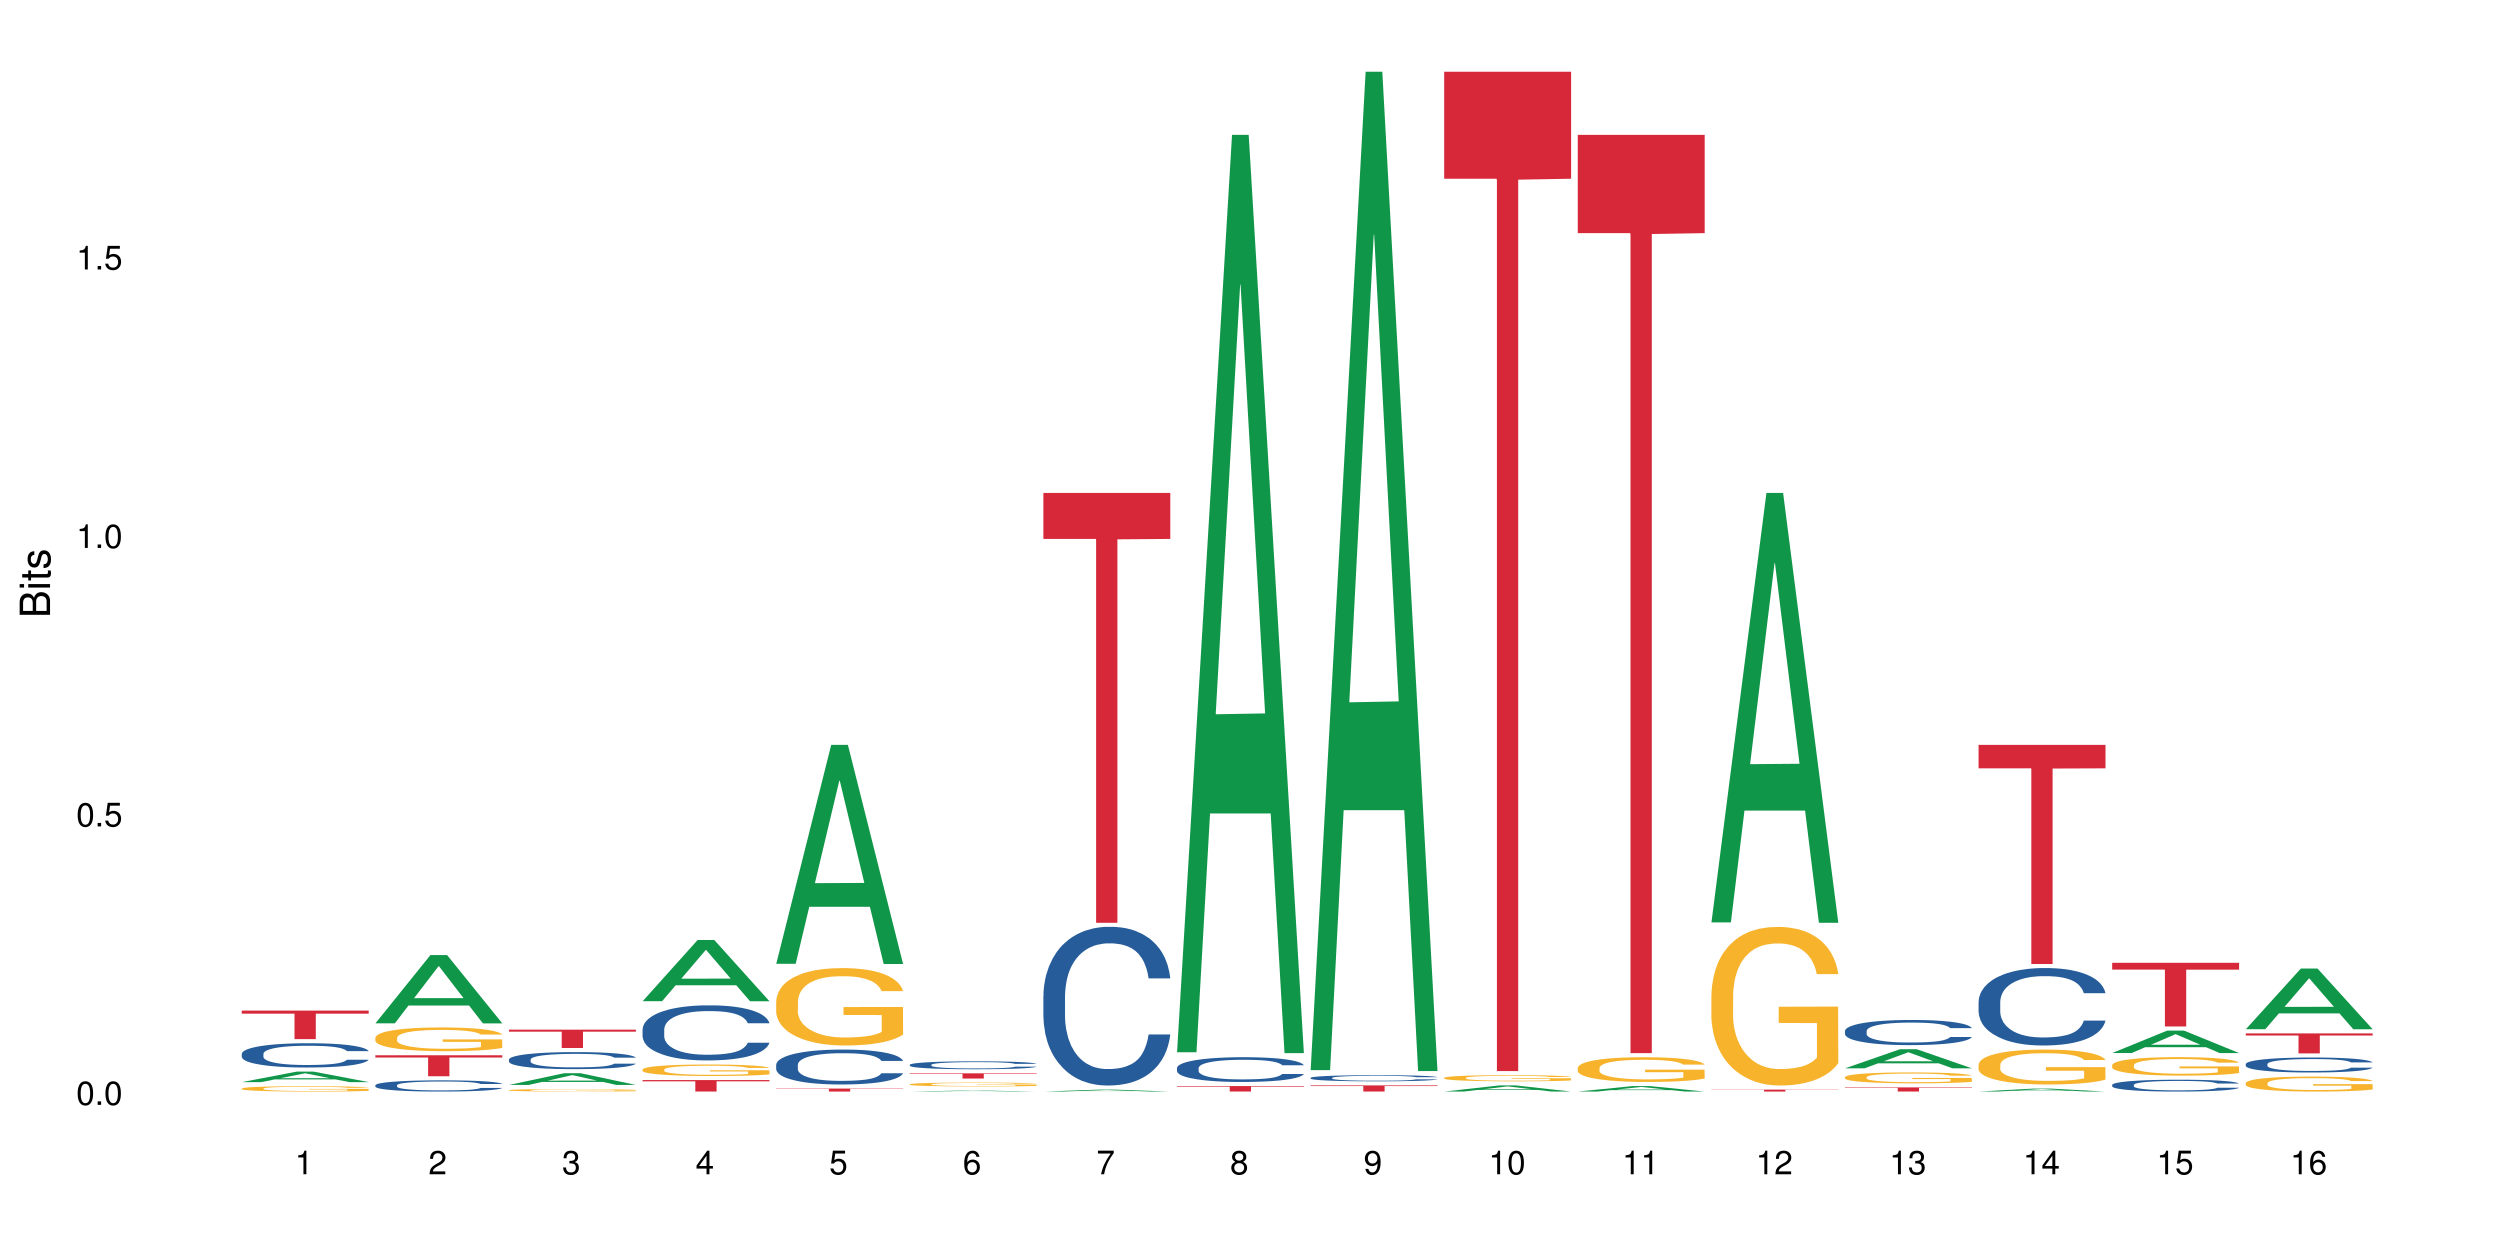 <?xml version="1.0" encoding="UTF-8"?>
<svg xmlns="http://www.w3.org/2000/svg" xmlns:xlink="http://www.w3.org/1999/xlink" width="720pt" height="360pt" viewBox="0 0 720 360" version="1.1">
<defs>
<g>
<symbol overflow="visible" id="glyph0-0">
<path style="stroke:none;" d=""/>
</symbol>
<symbol overflow="visible" id="glyph0-1">
<path style="stroke:none;" d="M 2.641 -6.797 C 2 -6.797 1.422 -6.531 1.078 -6.047 C 0.641 -5.453 0.406 -4.547 0.406 -3.297 C 0.406 -1 1.188 0.219 2.641 0.219 C 4.078 0.219 4.859 -1 4.859 -3.234 C 4.859 -4.562 4.656 -5.438 4.203 -6.047 C 3.844 -6.531 3.281 -6.797 2.641 -6.797 Z M 2.641 -6.047 C 3.547 -6.047 4 -5.125 4 -3.312 C 4 -1.375 3.562 -0.484 2.625 -0.484 C 1.734 -0.484 1.281 -1.422 1.281 -3.281 C 1.281 -5.141 1.734 -6.047 2.641 -6.047 Z M 2.641 -6.047 "/>
</symbol>
<symbol overflow="visible" id="glyph0-2">
<path style="stroke:none;" d="M 1.828 -1 L 0.828 -1 L 0.828 0 L 1.828 0 Z M 1.828 -1 "/>
</symbol>
<symbol overflow="visible" id="glyph0-3">
<path style="stroke:none;" d="M 4.562 -6.797 L 1.062 -6.797 L 0.547 -3.094 L 1.328 -3.094 C 1.719 -3.562 2.047 -3.734 2.578 -3.734 C 3.484 -3.734 4.062 -3.109 4.062 -2.094 C 4.062 -1.125 3.484 -0.531 2.578 -0.531 C 1.828 -0.531 1.375 -0.906 1.188 -1.672 L 0.328 -1.672 C 0.453 -1.109 0.547 -0.844 0.75 -0.594 C 1.125 -0.078 1.828 0.219 2.594 0.219 C 3.969 0.219 4.922 -0.781 4.922 -2.219 C 4.922 -3.562 4.031 -4.484 2.719 -4.484 C 2.25 -4.484 1.859 -4.359 1.469 -4.062 L 1.734 -5.969 L 4.562 -5.969 Z M 4.562 -6.797 "/>
</symbol>
<symbol overflow="visible" id="glyph0-4">
<path style="stroke:none;" d="M 2.484 -4.844 L 2.484 0 L 3.328 0 L 3.328 -6.797 L 2.766 -6.797 C 2.469 -5.75 2.281 -5.609 0.984 -5.453 L 0.984 -4.844 Z M 2.484 -4.844 "/>
</symbol>
<symbol overflow="visible" id="glyph0-5">
<path style="stroke:none;" d="M 4.859 -0.828 L 1.281 -0.828 C 1.359 -1.391 1.672 -1.75 2.5 -2.234 L 3.469 -2.75 C 4.406 -3.266 4.906 -3.969 4.906 -4.812 C 4.906 -5.375 4.672 -5.906 4.266 -6.266 C 3.859 -6.625 3.375 -6.797 2.719 -6.797 C 1.859 -6.797 1.219 -6.5 0.844 -5.922 C 0.609 -5.562 0.5 -5.125 0.484 -4.438 L 1.328 -4.438 C 1.359 -4.906 1.406 -5.188 1.531 -5.406 C 1.75 -5.812 2.188 -6.062 2.703 -6.062 C 3.469 -6.062 4.031 -5.516 4.031 -4.781 C 4.031 -4.25 3.719 -3.797 3.125 -3.438 L 2.234 -2.938 C 0.812 -2.141 0.406 -1.5 0.328 0 L 4.859 0 Z M 4.859 -0.828 "/>
</symbol>
<symbol overflow="visible" id="glyph0-6">
<path style="stroke:none;" d="M 2.125 -3.125 L 2.578 -3.125 C 3.516 -3.125 3.984 -2.703 3.984 -1.891 C 3.984 -1.031 3.469 -0.531 2.578 -0.531 C 1.656 -0.531 1.203 -0.984 1.156 -1.969 L 0.312 -1.969 C 0.344 -1.422 0.438 -1.078 0.609 -0.766 C 0.953 -0.109 1.625 0.219 2.547 0.219 C 3.953 0.219 4.859 -0.609 4.859 -1.906 C 4.859 -2.766 4.516 -3.25 3.703 -3.516 C 4.344 -3.766 4.656 -4.25 4.656 -4.938 C 4.656 -6.109 3.875 -6.797 2.578 -6.797 C 1.203 -6.797 0.484 -6.047 0.453 -4.609 L 1.297 -4.609 C 1.312 -5.016 1.344 -5.25 1.453 -5.453 C 1.641 -5.828 2.062 -6.062 2.594 -6.062 C 3.344 -6.062 3.797 -5.625 3.797 -4.906 C 3.797 -4.422 3.609 -4.141 3.25 -3.984 C 3.016 -3.891 2.719 -3.844 2.125 -3.844 Z M 2.125 -3.125 "/>
</symbol>
<symbol overflow="visible" id="glyph0-7">
<path style="stroke:none;" d="M 3.141 -1.625 L 3.141 0 L 3.984 0 L 3.984 -1.625 L 4.984 -1.625 L 4.984 -2.391 L 3.984 -2.391 L 3.984 -6.797 L 3.359 -6.797 L 0.266 -2.516 L 0.266 -1.625 Z M 3.141 -2.391 L 1 -2.391 L 3.141 -5.359 Z M 3.141 -2.391 "/>
</symbol>
<symbol overflow="visible" id="glyph0-8">
<path style="stroke:none;" d="M 4.781 -5.031 C 4.609 -6.141 3.891 -6.797 2.844 -6.797 C 2.094 -6.797 1.422 -6.438 1.031 -5.828 C 0.609 -5.172 0.406 -4.344 0.406 -3.094 C 0.406 -1.953 0.578 -1.234 0.984 -0.625 C 1.359 -0.078 1.953 0.219 2.703 0.219 C 3.984 0.219 4.922 -0.734 4.922 -2.078 C 4.922 -3.344 4.062 -4.234 2.844 -4.234 C 2.172 -4.234 1.641 -3.969 1.281 -3.469 C 1.281 -5.125 1.828 -6.047 2.797 -6.047 C 3.391 -6.047 3.797 -5.672 3.938 -5.031 Z M 2.734 -3.484 C 3.547 -3.484 4.062 -2.922 4.062 -2 C 4.062 -1.156 3.484 -0.531 2.703 -0.531 C 1.922 -0.531 1.328 -1.188 1.328 -2.047 C 1.328 -2.891 1.906 -3.484 2.734 -3.484 Z M 2.734 -3.484 "/>
</symbol>
<symbol overflow="visible" id="glyph0-9">
<path style="stroke:none;" d="M 4.984 -6.797 L 0.438 -6.797 L 0.438 -5.969 L 4.109 -5.969 C 2.5 -3.656 1.828 -2.234 1.328 0 L 2.219 0 C 2.594 -2.172 3.453 -4.047 4.984 -6.094 Z M 4.984 -6.797 "/>
</symbol>
<symbol overflow="visible" id="glyph0-10">
<path style="stroke:none;" d="M 3.75 -3.578 C 4.453 -4 4.688 -4.344 4.688 -4.984 C 4.688 -6.047 3.844 -6.797 2.641 -6.797 C 1.438 -6.797 0.594 -6.047 0.594 -4.984 C 0.594 -4.359 0.828 -4.016 1.516 -3.578 C 0.734 -3.203 0.359 -2.641 0.359 -1.891 C 0.359 -0.641 1.297 0.219 2.641 0.219 C 3.984 0.219 4.922 -0.641 4.922 -1.875 C 4.922 -2.641 4.531 -3.203 3.75 -3.578 Z M 2.641 -6.047 C 3.359 -6.047 3.812 -5.625 3.812 -4.969 C 3.812 -4.344 3.344 -3.922 2.641 -3.922 C 1.922 -3.922 1.453 -4.344 1.453 -4.984 C 1.453 -5.625 1.922 -6.047 2.641 -6.047 Z M 2.641 -3.203 C 3.484 -3.203 4.062 -2.672 4.062 -1.875 C 4.062 -1.062 3.484 -0.531 2.625 -0.531 C 1.797 -0.531 1.219 -1.078 1.219 -1.875 C 1.219 -2.672 1.797 -3.203 2.641 -3.203 Z M 2.641 -3.203 "/>
</symbol>
<symbol overflow="visible" id="glyph0-11">
<path style="stroke:none;" d="M 0.516 -1.547 C 0.672 -0.438 1.406 0.219 2.438 0.219 C 3.188 0.219 3.859 -0.141 4.266 -0.75 C 4.688 -1.406 4.891 -2.25 4.891 -3.484 C 4.891 -4.625 4.703 -5.359 4.312 -5.953 C 3.938 -6.5 3.344 -6.797 2.594 -6.797 C 1.297 -6.797 0.359 -5.844 0.359 -4.516 C 0.359 -3.25 1.234 -2.344 2.453 -2.344 C 3.094 -2.344 3.562 -2.578 4.016 -3.109 C 4 -1.453 3.469 -0.531 2.5 -0.531 C 1.906 -0.531 1.484 -0.906 1.359 -1.547 Z M 2.578 -6.062 C 3.375 -6.062 3.969 -5.406 3.969 -4.531 C 3.969 -3.688 3.375 -3.094 2.547 -3.094 C 1.734 -3.094 1.234 -3.672 1.234 -4.578 C 1.234 -5.438 1.797 -6.062 2.578 -6.062 Z M 2.578 -6.062 "/>
</symbol>
<symbol overflow="visible" id="glyph1-0">
<path style="stroke:none;" d=""/>
</symbol>
<symbol overflow="visible" id="glyph1-1">
<path style="stroke:none;" d="M 0 -0.953 L 0 -4.891 C 0 -5.719 -0.234 -6.344 -0.734 -6.797 C -1.188 -7.234 -1.812 -7.469 -2.5 -7.469 C -3.547 -7.469 -4.188 -7 -4.625 -5.875 C -4.984 -6.672 -5.641 -7.094 -6.531 -7.094 C -7.156 -7.094 -7.734 -6.859 -8.141 -6.391 C -8.562 -5.938 -8.75 -5.344 -8.75 -4.5 L -8.75 -0.953 Z M -4.984 -2.062 L -7.766 -2.062 L -7.766 -4.219 C -7.766 -4.844 -7.688 -5.203 -7.453 -5.5 C -7.219 -5.812 -6.859 -5.969 -6.375 -5.969 C -5.906 -5.969 -5.531 -5.812 -5.297 -5.5 C -5.062 -5.203 -4.984 -4.844 -4.984 -4.219 Z M -0.984 -2.062 L -4 -2.062 L -4 -4.781 C -4 -5.328 -3.859 -5.688 -3.578 -5.953 C -3.297 -6.219 -2.922 -6.359 -2.484 -6.359 C -2.062 -6.359 -1.688 -6.219 -1.406 -5.953 C -1.109 -5.688 -0.984 -5.328 -0.984 -4.781 Z M -0.984 -2.062 "/>
</symbol>
<symbol overflow="visible" id="glyph1-2">
<path style="stroke:none;" d="M -6.281 -1.797 L -6.281 -0.797 L 0 -0.797 L 0 -1.797 Z M -8.75 -1.797 L -8.75 -0.797 L -7.484 -0.797 L -7.484 -1.797 Z M -8.75 -1.797 "/>
</symbol>
<symbol overflow="visible" id="glyph1-3">
<path style="stroke:none;" d="M -6.281 -3.047 L -6.281 -2.016 L -8.016 -2.016 L -8.016 -1.016 L -6.281 -1.016 L -6.281 -0.172 L -5.469 -0.172 L -5.469 -1.016 L -0.719 -1.016 C -0.078 -1.016 0.281 -1.453 0.281 -2.234 C 0.281 -2.469 0.25 -2.719 0.188 -3.047 L -0.641 -3.047 C -0.609 -2.922 -0.594 -2.766 -0.594 -2.562 C -0.594 -2.141 -0.719 -2.016 -1.156 -2.016 L -5.469 -2.016 L -5.469 -3.047 Z M -6.281 -3.047 "/>
</symbol>
<symbol overflow="visible" id="glyph1-4">
<path style="stroke:none;" d="M -4.531 -5.25 C -5.766 -5.25 -6.469 -4.422 -6.469 -2.969 C -6.469 -1.516 -5.719 -0.562 -4.547 -0.562 C -3.562 -0.562 -3.094 -1.062 -2.734 -2.562 L -2.516 -3.484 C -2.344 -4.188 -2.094 -4.469 -1.625 -4.469 C -1.047 -4.469 -0.641 -3.875 -0.641 -3 C -0.641 -2.453 -0.797 -2 -1.062 -1.75 C -1.25 -1.594 -1.422 -1.531 -1.875 -1.469 L -1.875 -0.406 C -0.422 -0.453 0.281 -1.266 0.281 -2.922 C 0.281 -4.5 -0.5 -5.516 -1.719 -5.516 C -2.656 -5.516 -3.172 -4.984 -3.469 -3.734 L -3.703 -2.766 C -3.891 -1.953 -4.156 -1.609 -4.594 -1.609 C -5.172 -1.609 -5.547 -2.125 -5.547 -2.938 C -5.547 -3.75 -5.203 -4.172 -4.531 -4.203 Z M -4.531 -5.25 "/>
</symbol>
</g>
</defs>
<g id="surface59328">
<rect x="0" y="0" width="720" height="360" style="fill:rgb(100%,100%,100%);fill-opacity:1;stroke:none;"/>
<path style=" stroke:none;fill-rule:nonzero;fill:rgb(6.275%,58.824%,28.235%);fill-opacity:1;" d="M 69.629 311.645 L 69.668 311.645 L 85.484 308.621 L 90.289 308.621 L 106.184 311.648 L 100.598 311.648 L 96.613 310.859 L 79.156 310.859 L 75.254 311.645 L 69.629 311.645 L 80.836 310.531 L 95.012 310.527 L 87.945 309.117 L 87.867 309.113 L 87.789 309.121 L 80.797 310.527 L 80.836 310.531 Z M 69.629 311.645 "/>
<path style=" stroke:none;fill-rule:nonzero;fill:rgb(14.51%,36.078%,60%);fill-opacity:1;" d="M 69.629 303.496 L 69.676 303.488 L 69.676 303.336 L 69.809 303.094 L 70.121 302.785 L 70.434 302.578 L 71.234 302.199 L 72.348 301.836 L 73.508 301.555 L 74.355 301.387 L 75.113 301.262 L 76.852 301.023 L 77.965 300.902 L 79.168 300.793 L 80.641 300.688 L 81.711 300.621 L 84.117 300.52 L 85.898 300.477 L 87.281 300.457 L 90.27 300.457 L 92.051 300.48 L 93.344 300.512 L 94.77 300.566 L 95.973 300.621 L 98.07 300.762 L 99.941 300.941 L 100.789 301.043 L 102.125 301.242 L 103.152 301.434 L 103.863 301.598 L 104.668 301.836 L 105.379 302.121 L 105.914 302.449 L 106.184 302.723 L 99.941 302.723 L 99.629 302.469 L 99.273 302.27 L 98.605 302.008 L 97.938 301.824 L 97 301.637 L 96.152 301.516 L 94.992 301.395 L 93.969 301.316 L 92.898 301.262 L 91.875 301.223 L 89.91 301.184 L 87.637 301.184 L 86.793 301.195 L 85.055 301.246 L 84.117 301.293 L 82.781 301.383 L 81.844 301.465 L 80.73 301.594 L 79.973 301.703 L 79.035 301.867 L 78.367 302.016 L 77.609 302.227 L 77.164 302.383 L 76.762 302.562 L 76.406 302.773 L 76.137 302.996 L 75.961 303.234 L 75.871 303.465 L 75.871 304.453 L 75.961 304.684 L 76.184 304.953 L 76.762 305.34 L 77.609 305.68 L 78.59 305.949 L 79.527 306.141 L 80.059 306.23 L 80.773 306.332 L 81.887 306.457 L 83.492 306.586 L 84.43 306.637 L 85.855 306.688 L 87.328 306.715 L 89.289 306.715 L 91.027 306.688 L 92.184 306.656 L 93.391 306.605 L 95.039 306.496 L 96.062 306.395 L 96.953 306.273 L 97.625 306.152 L 98.07 306.051 L 98.738 305.852 L 99.273 305.637 L 99.676 305.41 L 99.941 305.195 L 106.184 305.195 L 105.914 305.449 L 105.516 305.699 L 105.113 305.883 L 104.488 306.109 L 103.773 306.305 L 102.75 306.527 L 101.902 306.676 L 100.789 306.836 L 99.762 306.957 L 98.648 307.066 L 97 307.191 L 95.93 307.258 L 94.77 307.316 L 93.391 307.367 L 91.648 307.41 L 89.777 307.438 L 88.039 307.441 L 86.168 307.43 L 84.785 307.402 L 82.957 307.348 L 80.684 307.23 L 79.035 307.109 L 77.742 306.988 L 76.629 306.859 L 75.379 306.688 L 73.773 306.406 L 72.793 306.191 L 72.125 306.012 L 71.367 305.762 L 70.832 305.539 L 70.207 305.184 L 69.762 304.727 L 69.629 304.379 Z M 69.629 303.496 "/>
<path style=" stroke:none;fill-rule:nonzero;fill:rgb(96.863%,70.196%,16.863%);fill-opacity:1;" d="M 69.629 313.488 L 69.676 313.488 L 69.676 313.461 L 69.852 313.395 L 70.297 313.309 L 70.879 313.238 L 71.5 313.18 L 71.902 313.152 L 72.57 313.109 L 73.152 313.078 L 74.621 313.016 L 76.496 312.957 L 77.52 312.93 L 78.68 312.906 L 80.328 312.879 L 81.086 312.871 L 83.402 312.848 L 86.035 312.832 L 88.93 312.828 L 90.27 312.828 L 92.098 312.836 L 94.594 312.852 L 96.02 312.863 L 97.133 312.879 L 98.293 312.898 L 99.719 312.926 L 101.055 312.961 L 102.125 312.992 L 103.195 313.035 L 104.086 313.082 L 104.844 313.129 L 105.516 313.188 L 105.914 313.238 L 106.184 313.289 L 99.984 313.289 L 99.629 313.238 L 99.227 313.199 L 98.559 313.152 L 97.891 313.121 L 97.223 313.094 L 95.973 313.055 L 94.906 313.035 L 93.566 313.016 L 92.273 313 L 90.805 312.992 L 87.551 312.992 L 85.41 313 L 84.16 313.012 L 83.27 313.023 L 82.023 313.043 L 81.266 313.062 L 80.816 313.07 L 79.48 313.117 L 78.59 313.156 L 78.098 313.184 L 77.477 313.223 L 77.027 313.262 L 76.539 313.32 L 76.27 313.359 L 75.914 313.457 L 75.871 313.711 L 76.004 313.762 L 76.27 313.82 L 76.629 313.871 L 77.164 313.926 L 77.699 313.965 L 78.633 314.02 L 79.438 314.059 L 80.059 314.082 L 81.266 314.121 L 81.754 314.133 L 82.914 314.156 L 84.117 314.176 L 85.59 314.195 L 86.703 314.203 L 88.484 314.211 L 90.758 314.211 L 93.434 314.203 L 95.129 314.191 L 96.285 314.18 L 97.043 314.168 L 97.98 314.152 L 98.648 314.141 L 99.273 314.125 L 100.031 314.102 L 100.031 313.762 L 89.02 313.762 L 89.02 313.605 L 106.137 313.602 L 106.184 314.152 L 105.246 314.191 L 104.086 314.227 L 102.973 314.258 L 101.812 314.281 L 100.164 314.309 L 98.828 314.324 L 96.777 314.344 L 94.906 314.355 L 92.941 314.363 L 91.203 314.371 L 89.152 314.371 L 87.328 314.367 L 85.363 314.359 L 83.805 314.348 L 82.379 314.336 L 80.953 314.316 L 79.168 314.285 L 78.012 314.262 L 76.805 314.234 L 75.602 314.199 L 74.531 314.16 L 73.82 314.129 L 73.105 314.098 L 72.348 314.055 L 71.637 314.004 L 71.102 313.961 L 70.609 313.914 L 70.254 313.867 L 69.898 313.805 L 69.719 313.754 L 69.629 313.707 Z M 69.629 313.488 "/>
<path style=" stroke:none;fill-rule:nonzero;fill:rgb(83.922%,15.686%,22.353%);fill-opacity:1;" d="M 69.629 291.055 L 106.184 291.055 L 106.184 291.934 L 90.949 291.941 L 90.949 299.277 L 84.82 299.277 L 84.82 291.949 L 84.73 291.934 L 69.629 291.934 Z M 69.629 291.055 "/>
<path style=" stroke:none;fill-rule:nonzero;fill:rgb(6.275%,58.824%,28.235%);fill-opacity:1;" d="M 108.105 294.711 L 108.145 294.691 L 123.961 275.062 L 128.766 275.062 L 144.66 294.73 L 139.074 294.73 L 135.09 289.598 L 117.637 289.598 L 113.73 294.711 L 108.105 294.711 L 119.312 287.473 L 133.492 287.453 L 126.422 278.277 L 126.344 278.258 L 126.266 278.312 L 119.273 287.453 L 119.312 287.473 Z M 108.105 294.711 "/>
<path style=" stroke:none;fill-rule:nonzero;fill:rgb(14.51%,36.078%,60%);fill-opacity:1;" d="M 108.105 312.547 L 108.152 312.543 L 108.152 312.473 L 108.285 312.359 L 108.598 312.219 L 108.91 312.121 L 109.711 311.945 L 110.824 311.777 L 111.984 311.648 L 112.832 311.57 L 113.59 311.512 L 115.328 311.402 L 116.441 311.348 L 117.645 311.297 L 119.117 311.246 L 120.188 311.219 L 122.594 311.172 L 124.375 311.148 L 125.758 311.141 L 128.746 311.141 L 130.527 311.152 L 131.82 311.168 L 133.246 311.191 L 134.453 311.219 L 136.547 311.281 L 138.418 311.363 L 139.266 311.414 L 140.602 311.504 L 141.629 311.594 L 142.34 311.668 L 143.145 311.777 L 143.855 311.91 L 144.391 312.062 L 144.66 312.188 L 138.418 312.188 L 138.105 312.07 L 137.75 311.98 L 137.082 311.859 L 136.414 311.773 L 135.477 311.688 L 134.629 311.633 L 133.469 311.574 L 132.445 311.539 L 131.375 311.512 L 130.352 311.496 L 128.391 311.477 L 126.117 311.477 L 125.27 311.484 L 123.531 311.508 L 122.594 311.527 L 121.258 311.57 L 120.32 311.605 L 119.207 311.668 L 118.449 311.715 L 117.512 311.793 L 116.844 311.859 L 116.086 311.957 L 115.641 312.031 L 115.238 312.113 L 114.883 312.211 L 114.613 312.316 L 114.438 312.426 L 114.348 312.531 L 114.348 312.988 L 114.438 313.094 L 114.66 313.219 L 115.238 313.398 L 116.086 313.555 L 117.066 313.68 L 118.004 313.77 L 118.539 313.809 L 119.25 313.855 L 120.363 313.914 L 121.969 313.977 L 122.906 314 L 124.332 314.023 L 125.805 314.035 L 127.766 314.035 L 129.504 314.023 L 130.664 314.008 L 131.867 313.984 L 133.516 313.934 L 134.539 313.887 L 135.434 313.832 L 136.102 313.773 L 136.547 313.727 L 137.215 313.637 L 137.75 313.535 L 138.152 313.434 L 138.418 313.332 L 144.66 313.332 L 144.391 313.449 L 143.992 313.566 L 143.59 313.648 L 142.965 313.754 L 142.254 313.844 L 141.227 313.949 L 140.379 314.016 L 139.266 314.09 L 138.242 314.145 L 137.125 314.195 L 135.477 314.254 L 134.406 314.285 L 133.246 314.312 L 131.867 314.336 L 130.129 314.355 L 128.254 314.367 L 126.516 314.371 L 124.645 314.363 L 123.262 314.352 L 121.434 314.328 L 119.16 314.273 L 117.512 314.219 L 116.219 314.16 L 115.105 314.102 L 113.855 314.023 L 112.254 313.891 L 111.27 313.793 L 110.602 313.711 L 109.844 313.594 L 109.309 313.492 L 108.688 313.324 L 108.238 313.117 L 108.105 312.953 Z M 108.105 312.547 "/>
<path style=" stroke:none;fill-rule:nonzero;fill:rgb(96.863%,70.196%,16.863%);fill-opacity:1;" d="M 108.105 298.836 L 108.152 298.832 L 108.152 298.707 L 108.328 298.426 L 108.773 298.039 L 109.355 297.719 L 109.98 297.469 L 110.379 297.34 L 111.047 297.152 L 111.629 297.016 L 113.098 296.734 L 114.973 296.469 L 115.996 296.359 L 117.156 296.254 L 118.805 296.133 L 119.562 296.09 L 121.879 295.988 L 124.512 295.926 L 127.406 295.91 L 128.746 295.914 L 130.574 295.941 L 133.07 296.008 L 134.496 296.07 L 135.609 296.133 L 136.77 296.215 L 138.195 296.34 L 139.531 296.488 L 140.602 296.641 L 141.672 296.828 L 142.562 297.027 L 143.32 297.246 L 143.992 297.508 L 144.391 297.727 L 144.66 297.945 L 138.465 297.945 L 138.105 297.727 L 137.707 297.559 L 137.035 297.352 L 136.367 297.199 L 135.699 297.082 L 134.453 296.922 L 133.383 296.82 L 132.043 296.734 L 130.75 296.676 L 129.281 296.641 L 128.391 296.625 L 126.027 296.625 L 123.887 296.672 L 122.637 296.719 L 121.746 296.77 L 120.5 296.863 L 119.742 296.938 L 119.297 296.988 L 117.957 297.184 L 117.066 297.355 L 116.574 297.477 L 115.953 297.664 L 115.508 297.832 L 115.016 298.082 L 114.75 298.27 L 114.391 298.695 L 114.348 299.816 L 114.48 300.055 L 114.75 300.312 L 115.105 300.535 L 115.641 300.773 L 116.176 300.953 L 117.109 301.199 L 117.914 301.359 L 118.539 301.465 L 119.742 301.633 L 120.23 301.691 L 121.391 301.805 L 122.594 301.891 L 124.066 301.965 L 125.18 302.004 L 126.961 302.035 L 129.234 302.035 L 131.91 301.996 L 133.605 301.945 L 134.762 301.898 L 135.52 301.852 L 136.457 301.785 L 137.125 301.723 L 137.75 301.652 L 138.508 301.547 L 138.508 300.055 L 127.496 300.047 L 127.496 299.348 L 144.613 299.344 L 144.66 301.785 L 143.723 301.953 L 142.562 302.117 L 141.449 302.238 L 140.289 302.348 L 138.641 302.465 L 137.305 302.539 L 135.254 302.629 L 133.383 302.684 L 131.422 302.723 L 129.68 302.738 L 127.633 302.746 L 125.805 302.734 L 123.844 302.695 L 122.281 302.645 L 120.855 302.582 L 119.43 302.504 L 117.645 302.371 L 116.488 302.266 L 115.285 302.133 L 114.078 301.977 L 113.012 301.809 L 112.297 301.68 L 111.582 301.527 L 110.824 301.34 L 110.113 301.129 L 109.578 300.934 L 109.086 300.715 L 108.73 300.512 L 108.375 300.23 L 108.195 300.004 L 108.105 299.812 Z M 108.105 298.836 "/>
<path style=" stroke:none;fill-rule:nonzero;fill:rgb(83.922%,15.686%,22.353%);fill-opacity:1;" d="M 108.105 303.926 L 144.66 303.926 L 144.66 304.57 L 129.426 304.578 L 129.426 309.961 L 123.297 309.961 L 123.297 304.582 L 123.207 304.57 L 108.105 304.57 Z M 108.105 303.926 "/>
<path style=" stroke:none;fill-rule:nonzero;fill:rgb(6.275%,58.824%,28.235%);fill-opacity:1;" d="M 146.582 312.469 L 146.621 312.465 L 162.438 309.09 L 167.242 309.09 L 183.137 312.469 L 177.551 312.469 L 173.57 311.59 L 156.113 311.59 L 152.207 312.469 L 146.582 312.469 L 157.793 311.223 L 171.969 311.219 L 164.898 309.641 L 164.82 309.641 L 164.742 309.648 L 157.754 311.219 L 157.793 311.223 Z M 146.582 312.469 "/>
<path style=" stroke:none;fill-rule:nonzero;fill:rgb(14.51%,36.078%,60%);fill-opacity:1;" d="M 146.582 305.141 L 146.629 305.137 L 146.629 305.031 L 146.762 304.859 L 147.074 304.645 L 147.387 304.496 L 148.188 304.234 L 149.301 303.977 L 150.461 303.781 L 151.309 303.664 L 152.066 303.574 L 153.805 303.41 L 154.918 303.324 L 156.121 303.246 L 157.594 303.172 L 158.664 303.125 L 161.07 303.055 L 162.855 303.023 L 164.234 303.012 L 167.223 303.012 L 169.004 303.027 L 170.297 303.051 L 171.727 303.086 L 172.93 303.125 L 175.023 303.227 L 176.895 303.352 L 177.742 303.422 L 179.078 303.562 L 180.105 303.695 L 180.82 303.812 L 181.621 303.977 L 182.336 304.18 L 182.867 304.406 L 183.137 304.602 L 176.895 304.602 L 176.582 304.422 L 176.227 304.281 L 175.559 304.098 L 174.891 303.969 L 173.953 303.84 L 173.105 303.754 L 171.949 303.668 L 170.922 303.613 L 169.852 303.574 L 168.828 303.547 L 166.867 303.52 L 164.594 303.52 L 163.746 303.531 L 162.008 303.566 L 161.07 303.598 L 159.734 303.66 L 158.797 303.719 L 157.684 303.809 L 156.926 303.883 L 155.988 304 L 155.32 304.102 L 154.562 304.25 L 154.117 304.363 L 153.715 304.488 L 153.359 304.637 L 153.09 304.793 L 152.914 304.957 L 152.824 305.121 L 152.824 305.812 L 152.914 305.977 L 153.137 306.164 L 153.715 306.438 L 154.562 306.676 L 155.543 306.863 L 156.48 306.996 L 157.016 307.059 L 157.727 307.133 L 158.844 307.219 L 160.445 307.309 L 161.383 307.348 L 162.809 307.383 L 164.281 307.398 L 166.242 307.398 L 167.98 307.383 L 169.141 307.359 L 170.344 307.324 L 171.992 307.246 L 173.016 307.176 L 173.91 307.09 L 174.578 307.004 L 175.023 306.934 L 175.691 306.797 L 176.227 306.645 L 176.629 306.484 L 176.895 306.332 L 183.137 306.332 L 182.867 306.512 L 182.469 306.688 L 182.066 306.816 L 181.441 306.973 L 180.73 307.113 L 179.703 307.27 L 178.855 307.371 L 177.742 307.484 L 176.719 307.57 L 175.602 307.645 L 173.953 307.734 L 172.883 307.781 L 171.727 307.82 L 170.344 307.855 L 168.605 307.887 L 166.73 307.906 L 164.992 307.91 L 163.121 307.902 L 161.738 307.883 L 159.91 307.844 L 157.637 307.762 L 155.988 307.676 L 154.695 307.594 L 153.582 307.504 L 152.332 307.383 L 150.73 307.184 L 149.75 307.031 L 149.078 306.906 L 148.32 306.73 L 147.785 306.574 L 147.164 306.324 L 146.719 306.008 L 146.582 305.762 Z M 146.582 305.141 "/>
<path style=" stroke:none;fill-rule:nonzero;fill:rgb(96.863%,70.196%,16.863%);fill-opacity:1;" d="M 146.582 313.957 L 146.629 313.957 L 146.629 313.945 L 146.805 313.914 L 147.25 313.875 L 147.832 313.84 L 148.457 313.816 L 148.855 313.801 L 149.523 313.781 L 150.105 313.766 L 151.574 313.738 L 153.449 313.711 L 154.473 313.699 L 155.633 313.688 L 157.281 313.676 L 158.039 313.668 L 160.359 313.66 L 162.988 313.652 L 165.887 313.648 L 167.223 313.652 L 169.051 313.652 L 171.547 313.66 L 172.973 313.668 L 174.086 313.676 L 175.246 313.684 L 176.672 313.695 L 178.012 313.711 L 179.078 313.727 L 180.148 313.746 L 181.043 313.77 L 181.801 313.789 L 182.469 313.82 L 182.867 313.84 L 183.137 313.863 L 176.941 313.863 L 176.582 313.84 L 176.184 313.824 L 175.516 313.801 L 174.844 313.785 L 174.176 313.773 L 172.93 313.758 L 171.859 313.746 L 170.52 313.738 L 169.227 313.73 L 167.758 313.727 L 164.504 313.727 L 162.363 313.73 L 161.117 313.734 L 160.223 313.742 L 158.977 313.75 L 158.219 313.758 L 157.773 313.766 L 156.434 313.785 L 155.543 313.805 L 155.055 313.816 L 154.43 313.836 L 153.984 313.852 L 153.492 313.879 L 153.227 313.898 L 152.867 313.945 L 152.824 314.062 L 152.957 314.086 L 153.227 314.113 L 153.582 314.137 L 154.117 314.164 L 154.652 314.184 L 155.586 314.207 L 156.391 314.223 L 157.016 314.234 L 158.219 314.254 L 158.707 314.258 L 159.867 314.27 L 161.07 314.281 L 162.543 314.289 L 163.656 314.293 L 165.438 314.297 L 167.711 314.297 L 170.387 314.293 L 172.082 314.285 L 173.242 314.281 L 174 314.277 L 174.934 314.27 L 175.602 314.262 L 176.227 314.254 L 176.984 314.246 L 176.984 314.086 L 165.973 314.086 L 165.973 314.012 L 183.094 314.012 L 183.137 314.27 L 182.199 314.285 L 181.043 314.305 L 179.926 314.316 L 178.77 314.328 L 177.117 314.34 L 175.781 314.348 L 173.73 314.359 L 171.859 314.363 L 169.898 314.367 L 168.16 314.371 L 164.281 314.371 L 162.32 314.367 L 160.758 314.359 L 159.332 314.355 L 157.906 314.344 L 156.121 314.332 L 154.965 314.32 L 153.762 314.305 L 152.555 314.289 L 151.488 314.273 L 150.059 314.242 L 149.301 314.223 L 148.59 314.199 L 148.055 314.18 L 147.562 314.156 L 147.207 314.137 L 146.852 314.105 L 146.672 314.082 L 146.582 314.062 Z M 146.582 313.957 "/>
<path style=" stroke:none;fill-rule:nonzero;fill:rgb(83.922%,15.686%,22.353%);fill-opacity:1;" d="M 146.582 296.551 L 183.137 296.551 L 183.137 297.113 L 167.902 297.121 L 167.902 301.832 L 161.773 301.832 L 161.773 297.125 L 161.684 297.113 L 146.582 297.113 Z M 146.582 296.551 "/>
<path style=" stroke:none;fill-rule:nonzero;fill:rgb(6.275%,58.824%,28.235%);fill-opacity:1;" d="M 185.059 288.352 L 185.098 288.336 L 200.914 270.719 L 205.719 270.719 L 221.613 288.367 L 216.027 288.367 L 212.047 283.762 L 194.59 283.762 L 190.684 288.352 L 185.059 288.352 L 196.27 281.855 L 210.445 281.84 L 203.375 273.602 L 203.297 273.586 L 203.219 273.637 L 196.23 281.84 L 196.27 281.855 Z M 185.059 288.352 "/>
<path style=" stroke:none;fill-rule:nonzero;fill:rgb(14.51%,36.078%,60%);fill-opacity:1;" d="M 185.059 296.445 L 185.105 296.434 L 185.105 296.086 L 185.238 295.535 L 185.551 294.84 L 185.863 294.359 L 186.664 293.504 L 187.781 292.68 L 188.938 292.039 L 189.785 291.664 L 190.543 291.375 L 192.281 290.836 L 193.395 290.562 L 194.602 290.316 L 196.07 290.07 L 197.141 289.926 L 199.547 289.691 L 201.332 289.59 L 202.711 289.547 L 205.699 289.547 L 207.484 289.605 L 208.773 289.68 L 210.203 289.793 L 211.406 289.926 L 213.5 290.242 L 215.371 290.648 L 216.219 290.883 L 217.559 291.332 L 218.582 291.766 L 219.297 292.141 L 220.098 292.68 L 220.812 293.332 L 221.348 294.07 L 221.613 294.691 L 215.371 294.691 L 215.062 294.113 L 214.703 293.664 L 214.035 293.07 L 213.367 292.648 L 212.43 292.23 L 211.582 291.953 L 210.426 291.68 L 209.398 291.504 L 208.328 291.375 L 207.305 291.289 L 205.344 291.199 L 203.07 291.199 L 202.223 291.23 L 200.484 291.344 L 199.547 291.445 L 198.211 291.648 L 197.273 291.84 L 196.16 292.129 L 195.402 292.375 L 194.465 292.75 L 193.797 293.086 L 193.039 293.562 L 192.594 293.926 L 192.191 294.332 L 191.836 294.809 L 191.57 295.316 L 191.391 295.852 L 191.301 296.375 L 191.301 298.621 L 191.391 299.145 L 191.613 299.75 L 192.191 300.637 L 193.039 301.402 L 194.02 302.012 L 194.957 302.449 L 195.492 302.652 L 196.203 302.883 L 197.32 303.172 L 198.922 303.461 L 199.859 303.578 L 201.285 303.695 L 202.758 303.754 L 204.719 303.754 L 206.457 303.695 L 207.617 303.621 L 208.82 303.504 L 210.469 303.258 L 211.496 303.027 L 212.387 302.75 L 213.055 302.477 L 213.5 302.246 L 214.168 301.797 L 214.703 301.301 L 215.105 300.797 L 215.371 300.301 L 221.613 300.301 L 221.348 300.883 L 220.945 301.449 L 220.543 301.867 L 219.918 302.375 L 219.207 302.824 L 218.18 303.332 L 217.336 303.664 L 216.219 304.027 L 215.195 304.305 L 214.078 304.551 L 212.43 304.84 L 211.359 304.984 L 210.203 305.113 L 208.82 305.23 L 207.082 305.332 L 205.211 305.391 L 203.469 305.406 L 201.598 305.375 L 200.215 305.316 L 198.391 305.188 L 196.117 304.926 L 194.465 304.652 L 193.172 304.375 L 192.059 304.086 L 190.812 303.695 L 189.207 303.055 L 188.227 302.562 L 187.555 302.156 L 186.797 301.594 L 186.266 301.086 L 185.641 300.273 L 185.195 299.246 L 185.059 298.445 Z M 185.059 296.445 "/>
<path style=" stroke:none;fill-rule:nonzero;fill:rgb(96.863%,70.196%,16.863%);fill-opacity:1;" d="M 185.059 308 L 185.105 307.996 L 185.105 307.934 L 185.281 307.801 L 185.73 307.613 L 186.309 307.457 L 186.934 307.34 L 187.332 307.273 L 188.004 307.184 L 188.582 307.117 L 190.055 306.98 L 191.926 306.855 L 192.949 306.801 L 194.109 306.75 L 195.758 306.691 L 196.516 306.672 L 198.836 306.625 L 201.465 306.594 L 204.363 306.582 L 205.699 306.586 L 207.527 306.598 L 210.023 306.633 L 211.449 306.664 L 212.562 306.691 L 213.723 306.73 L 215.148 306.793 L 216.488 306.863 L 217.559 306.938 L 218.625 307.027 L 219.52 307.125 L 220.277 307.23 L 220.945 307.355 L 221.348 307.461 L 221.613 307.566 L 215.418 307.566 L 215.062 307.461 L 214.66 307.379 L 213.992 307.281 L 213.32 307.207 L 212.652 307.152 L 211.406 307.074 L 210.336 307.023 L 209 306.98 L 207.707 306.953 L 206.234 306.938 L 205.344 306.93 L 202.98 306.93 L 200.84 306.953 L 199.594 306.977 L 198.699 307 L 197.453 307.047 L 196.695 307.082 L 196.25 307.105 L 194.91 307.199 L 194.02 307.285 L 193.531 307.34 L 192.906 307.434 L 192.461 307.512 L 191.969 307.633 L 191.703 307.723 L 191.344 307.93 L 191.301 308.473 L 191.434 308.586 L 191.703 308.711 L 192.059 308.82 L 192.594 308.934 L 193.129 309.023 L 194.066 309.141 L 194.867 309.219 L 195.492 309.27 L 196.695 309.352 L 197.184 309.379 L 198.344 309.434 L 199.547 309.473 L 201.02 309.512 L 202.133 309.527 L 203.918 309.543 L 206.191 309.543 L 208.863 309.527 L 210.559 309.5 L 211.719 309.477 L 212.477 309.457 L 213.41 309.422 L 214.078 309.395 L 214.703 309.359 L 215.461 309.309 L 215.461 308.586 L 204.453 308.586 L 204.453 308.246 L 221.57 308.242 L 221.613 309.422 L 220.676 309.504 L 219.52 309.582 L 218.402 309.645 L 217.246 309.695 L 215.594 309.75 L 214.258 309.789 L 212.207 309.832 L 210.336 309.855 L 208.375 309.875 L 206.637 309.883 L 204.586 309.887 L 202.758 309.883 L 200.797 309.863 L 199.234 309.84 L 197.809 309.809 L 196.383 309.77 L 194.602 309.707 L 193.441 309.656 L 192.238 309.594 L 191.035 309.516 L 189.965 309.434 L 189.25 309.371 L 188.539 309.301 L 187.781 309.207 L 187.066 309.105 L 186.531 309.012 L 186.039 308.906 L 185.684 308.809 L 185.328 308.672 L 185.148 308.562 L 185.059 308.469 Z M 185.059 308 "/>
<path style=" stroke:none;fill-rule:nonzero;fill:rgb(83.922%,15.686%,22.353%);fill-opacity:1;" d="M 185.059 311.066 L 221.613 311.066 L 221.613 311.422 L 206.379 311.422 L 206.379 314.371 L 200.25 314.371 L 200.25 311.426 L 200.16 311.422 L 185.059 311.422 Z M 185.059 311.066 "/>
<path style=" stroke:none;fill-rule:nonzero;fill:rgb(6.275%,58.824%,28.235%);fill-opacity:1;" d="M 223.539 277.574 L 223.578 277.516 L 239.391 214.523 L 244.195 214.523 L 260.09 277.633 L 254.504 277.633 L 250.523 261.16 L 233.066 261.16 L 229.16 277.574 L 223.539 277.574 L 234.746 254.344 L 248.922 254.285 L 241.852 224.836 L 241.773 224.773 L 241.695 224.953 L 234.707 254.285 L 234.746 254.344 Z M 223.539 277.574 "/>
<path style=" stroke:none;fill-rule:nonzero;fill:rgb(14.51%,36.078%,60%);fill-opacity:1;" d="M 223.539 306.656 L 223.582 306.645 L 223.582 306.426 L 223.715 306.078 L 224.027 305.637 L 224.34 305.332 L 225.141 304.789 L 226.258 304.266 L 227.414 303.863 L 228.262 303.625 L 229.02 303.441 L 230.758 303.102 L 231.875 302.926 L 233.078 302.77 L 234.547 302.613 L 235.617 302.523 L 238.023 302.375 L 239.809 302.312 L 241.191 302.285 L 244.176 302.285 L 245.961 302.32 L 247.254 302.367 L 248.68 302.441 L 249.883 302.523 L 251.977 302.727 L 253.848 302.98 L 254.695 303.129 L 256.035 303.414 L 257.059 303.688 L 257.773 303.93 L 258.574 304.266 L 259.289 304.68 L 259.824 305.148 L 260.09 305.543 L 253.848 305.543 L 253.539 305.176 L 253.18 304.891 L 252.512 304.516 L 251.844 304.25 L 250.906 303.984 L 250.059 303.809 L 248.902 303.633 L 247.875 303.523 L 246.805 303.441 L 245.781 303.387 L 243.82 303.332 L 241.547 303.332 L 240.699 303.348 L 238.961 303.422 L 238.023 303.488 L 236.688 303.617 L 235.75 303.734 L 234.637 303.918 L 233.879 304.074 L 232.941 304.312 L 232.273 304.523 L 231.516 304.828 L 231.07 305.059 L 230.668 305.312 L 230.312 305.617 L 230.047 305.938 L 229.867 306.277 L 229.777 306.609 L 229.777 308.031 L 229.867 308.363 L 230.09 308.75 L 230.668 309.309 L 231.516 309.797 L 232.496 310.18 L 233.434 310.457 L 233.969 310.586 L 234.68 310.73 L 235.797 310.914 L 237.402 311.098 L 238.336 311.172 L 239.762 311.246 L 241.234 311.281 L 243.195 311.281 L 244.934 311.246 L 246.094 311.199 L 247.297 311.125 L 248.945 310.973 L 249.973 310.824 L 250.863 310.648 L 251.531 310.477 L 251.977 310.328 L 252.645 310.043 L 253.18 309.73 L 253.582 309.41 L 253.848 309.098 L 260.09 309.098 L 259.824 309.465 L 259.422 309.824 L 259.02 310.09 L 258.395 310.41 L 257.684 310.695 L 256.656 311.016 L 255.812 311.227 L 254.695 311.457 L 253.672 311.633 L 252.559 311.789 L 250.906 311.973 L 249.836 312.062 L 248.68 312.145 L 247.297 312.219 L 245.559 312.285 L 243.688 312.32 L 241.949 312.328 L 240.074 312.312 L 238.695 312.273 L 236.867 312.191 L 234.594 312.027 L 232.941 311.852 L 231.648 311.68 L 230.535 311.492 L 229.289 311.246 L 227.684 310.844 L 226.703 310.531 L 226.035 310.273 L 225.277 309.914 L 224.742 309.594 L 224.117 309.078 L 223.672 308.426 L 223.539 307.922 Z M 223.539 306.656 "/>
<path style=" stroke:none;fill-rule:nonzero;fill:rgb(96.863%,70.196%,16.863%);fill-opacity:1;" d="M 223.539 288.359 L 223.582 288.34 L 223.582 287.934 L 223.762 287.016 L 224.207 285.754 L 224.785 284.719 L 225.41 283.902 L 225.812 283.477 L 226.48 282.863 L 227.059 282.418 L 228.531 281.5 L 230.402 280.645 L 231.426 280.277 L 232.586 279.934 L 234.234 279.547 L 234.992 279.402 L 237.312 279.078 L 239.941 278.875 L 242.84 278.812 L 244.176 278.832 L 246.004 278.914 L 248.5 279.141 L 249.926 279.344 L 251.043 279.547 L 252.199 279.812 L 253.625 280.219 L 254.965 280.707 L 256.035 281.195 L 257.105 281.805 L 257.996 282.457 L 258.754 283.168 L 259.422 284.023 L 259.824 284.738 L 260.09 285.449 L 253.895 285.449 L 253.539 284.738 L 253.137 284.188 L 252.469 283.516 L 251.801 283.027 L 251.129 282.641 L 249.883 282.109 L 248.812 281.785 L 247.477 281.5 L 246.184 281.316 L 244.711 281.195 L 243.82 281.156 L 241.457 281.156 L 239.316 281.297 L 238.07 281.461 L 237.18 281.621 L 235.93 281.93 L 235.172 282.172 L 234.727 282.336 L 233.391 282.965 L 232.496 283.535 L 232.008 283.922 L 231.383 284.535 L 230.938 285.082 L 230.445 285.898 L 230.18 286.508 L 229.824 287.895 L 229.777 291.559 L 229.91 292.332 L 230.18 293.164 L 230.535 293.898 L 231.07 294.672 L 231.605 295.262 L 232.543 296.055 L 233.344 296.586 L 233.969 296.93 L 235.172 297.48 L 235.664 297.664 L 236.82 298.031 L 238.023 298.316 L 239.496 298.559 L 240.609 298.684 L 242.395 298.785 L 244.668 298.785 L 247.34 298.66 L 249.035 298.5 L 250.195 298.336 L 250.953 298.195 L 251.887 297.969 L 252.559 297.766 L 253.18 297.543 L 253.938 297.195 L 253.938 292.332 L 242.93 292.309 L 242.93 290.031 L 260.047 290.012 L 260.09 297.969 L 259.152 298.52 L 257.996 299.047 L 256.879 299.457 L 255.723 299.801 L 254.074 300.188 L 252.734 300.434 L 250.684 300.719 L 248.812 300.902 L 246.852 301.023 L 245.113 301.086 L 243.062 301.105 L 241.234 301.062 L 239.273 300.941 L 237.711 300.777 L 236.285 300.574 L 234.859 300.312 L 233.078 299.883 L 231.918 299.535 L 230.715 299.109 L 229.512 298.602 L 228.441 298.051 L 227.727 297.625 L 227.016 297.137 L 226.258 296.523 L 225.543 295.832 L 225.008 295.199 L 224.52 294.488 L 224.16 293.816 L 223.805 292.902 L 223.625 292.168 L 223.539 291.535 Z M 223.539 288.359 "/>
<path style=" stroke:none;fill-rule:nonzero;fill:rgb(83.922%,15.686%,22.353%);fill-opacity:1;" d="M 223.539 313.508 L 260.09 313.508 L 260.09 313.602 L 244.855 313.602 L 244.855 314.371 L 238.727 314.371 L 238.727 313.602 L 223.539 313.602 Z M 223.539 313.508 "/>
<path style=" stroke:none;fill-rule:nonzero;fill:rgb(6.275%,58.824%,28.235%);fill-opacity:1;" d="M 262.016 314.371 L 262.055 314.371 L 277.871 314.066 L 282.672 314.066 L 298.566 314.371 L 292.984 314.371 L 289 314.293 L 271.543 314.293 L 267.637 314.371 L 262.016 314.371 L 273.223 314.258 L 287.398 314.258 L 280.328 314.117 L 280.172 314.117 L 273.184 314.258 L 273.223 314.258 Z M 262.016 314.371 "/>
<path style=" stroke:none;fill-rule:nonzero;fill:rgb(14.51%,36.078%,60%);fill-opacity:1;" d="M 262.016 306.652 L 262.059 306.652 L 262.059 306.602 L 262.191 306.52 L 262.504 306.422 L 262.816 306.352 L 263.617 306.23 L 264.734 306.109 L 265.891 306.02 L 266.738 305.965 L 267.496 305.922 L 269.234 305.844 L 270.352 305.805 L 271.555 305.77 L 273.023 305.734 L 274.094 305.715 L 276.5 305.68 L 278.285 305.664 L 279.668 305.66 L 282.652 305.66 L 284.438 305.668 L 285.73 305.68 L 287.156 305.695 L 288.359 305.715 L 290.453 305.762 L 292.328 305.816 L 293.172 305.852 L 294.512 305.918 L 295.535 305.98 L 296.25 306.031 L 297.051 306.109 L 297.766 306.203 L 298.301 306.309 L 298.566 306.398 L 292.328 306.398 L 292.016 306.316 L 291.656 306.254 L 290.988 306.168 L 290.32 306.105 L 289.383 306.047 L 288.539 306.008 L 287.379 305.965 L 286.352 305.941 L 285.285 305.922 L 284.258 305.91 L 282.297 305.898 L 280.023 305.898 L 279.176 305.902 L 277.438 305.918 L 276.5 305.934 L 275.164 305.961 L 274.227 305.988 L 273.113 306.031 L 272.355 306.066 L 271.422 306.121 L 270.75 306.168 L 269.992 306.238 L 269.547 306.289 L 269.148 306.348 L 268.789 306.418 L 268.523 306.488 L 268.344 306.566 L 268.254 306.641 L 268.254 306.965 L 268.344 307.039 L 268.566 307.129 L 269.148 307.254 L 269.992 307.367 L 270.973 307.453 L 271.91 307.516 L 272.445 307.547 L 273.16 307.578 L 274.273 307.621 L 275.879 307.664 L 276.812 307.68 L 278.238 307.695 L 279.711 307.703 L 281.672 307.703 L 283.41 307.695 L 284.57 307.684 L 285.773 307.668 L 287.422 307.633 L 288.449 307.602 L 289.34 307.559 L 290.008 307.52 L 290.453 307.488 L 291.121 307.422 L 291.656 307.352 L 292.059 307.277 L 292.328 307.207 L 298.566 307.207 L 298.301 307.289 L 297.898 307.371 L 297.496 307.434 L 296.875 307.504 L 296.16 307.57 L 295.137 307.645 L 294.289 307.691 L 293.172 307.742 L 292.148 307.785 L 291.035 307.82 L 289.383 307.859 L 288.316 307.883 L 287.156 307.898 L 285.773 307.918 L 284.035 307.93 L 282.164 307.941 L 280.426 307.941 L 278.551 307.938 L 277.172 307.93 L 275.344 307.91 L 273.07 307.871 L 271.422 307.832 L 270.129 307.793 L 269.012 307.754 L 267.766 307.695 L 266.16 307.605 L 265.18 307.531 L 264.512 307.473 L 263.754 307.395 L 263.219 307.32 L 262.594 307.203 L 262.148 307.055 L 262.016 306.941 Z M 262.016 306.652 "/>
<path style=" stroke:none;fill-rule:nonzero;fill:rgb(96.863%,70.196%,16.863%);fill-opacity:1;" d="M 262.016 312.262 L 262.059 312.262 L 262.059 312.238 L 262.238 312.195 L 262.684 312.133 L 263.262 312.082 L 263.887 312.043 L 264.289 312.02 L 264.957 311.992 L 265.535 311.969 L 267.008 311.926 L 268.879 311.883 L 269.906 311.863 L 271.062 311.848 L 272.711 311.828 L 273.469 311.82 L 275.789 311.805 L 278.418 311.793 L 282.652 311.793 L 284.48 311.797 L 286.977 311.809 L 288.402 311.816 L 289.52 311.828 L 290.676 311.84 L 292.105 311.859 L 293.441 311.887 L 294.512 311.91 L 295.582 311.938 L 296.473 311.973 L 297.23 312.004 L 297.898 312.047 L 298.301 312.082 L 298.566 312.117 L 292.371 312.117 L 292.016 312.082 L 291.613 312.055 L 290.945 312.023 L 290.277 312 L 289.605 311.98 L 288.359 311.953 L 287.289 311.938 L 285.953 311.926 L 284.66 311.914 L 283.188 311.91 L 282.297 311.906 L 279.934 311.906 L 277.793 311.914 L 276.547 311.922 L 275.656 311.93 L 274.406 311.945 L 273.648 311.957 L 273.203 311.965 L 271.867 311.996 L 270.973 312.023 L 270.484 312.043 L 269.859 312.074 L 269.414 312.102 L 268.922 312.141 L 268.656 312.168 L 268.301 312.238 L 268.254 312.418 L 268.391 312.457 L 268.656 312.496 L 269.012 312.531 L 269.547 312.57 L 270.082 312.602 L 271.02 312.641 L 271.82 312.664 L 272.445 312.684 L 273.648 312.711 L 274.141 312.719 L 275.297 312.734 L 276.5 312.75 L 277.973 312.762 L 279.086 312.77 L 280.871 312.773 L 283.145 312.773 L 285.816 312.766 L 287.512 312.758 L 288.672 312.75 L 289.43 312.742 L 290.363 312.734 L 291.035 312.723 L 291.656 312.711 L 292.414 312.695 L 292.414 312.457 L 281.406 312.453 L 281.406 312.344 L 298.523 312.344 L 298.566 312.734 L 297.633 312.762 L 296.473 312.785 L 295.359 312.805 L 294.199 312.824 L 292.551 312.844 L 291.211 312.855 L 289.16 312.867 L 287.289 312.879 L 285.328 312.883 L 283.59 312.887 L 279.711 312.887 L 277.75 312.879 L 276.191 312.871 L 274.762 312.859 L 273.336 312.848 L 271.555 312.828 L 270.395 312.809 L 269.191 312.789 L 267.988 312.766 L 266.918 312.738 L 266.203 312.715 L 265.492 312.691 L 264.734 312.66 L 264.02 312.629 L 263.484 312.598 L 262.996 312.562 L 262.637 312.527 L 262.281 312.484 L 262.102 312.449 L 262.016 312.418 Z M 262.016 312.262 "/>
<path style=" stroke:none;fill-rule:nonzero;fill:rgb(83.922%,15.686%,22.353%);fill-opacity:1;" d="M 262.016 309.121 L 298.566 309.121 L 298.566 309.281 L 283.332 309.281 L 283.332 310.613 L 277.203 310.613 L 277.203 309.285 L 277.113 309.281 L 262.016 309.281 Z M 262.016 309.121 "/>
<path style=" stroke:none;fill-rule:nonzero;fill:rgb(6.275%,58.824%,28.235%);fill-opacity:1;" d="M 300.492 314.371 L 300.531 314.371 L 316.348 313.812 L 321.148 313.812 L 337.043 314.371 L 331.461 314.371 L 327.477 314.227 L 310.02 314.227 L 306.113 314.371 L 300.492 314.371 L 311.699 314.164 L 325.875 314.164 L 318.809 313.906 L 318.652 313.906 L 311.66 314.164 L 311.699 314.164 Z M 300.492 314.371 "/>
<path style=" stroke:none;fill-rule:nonzero;fill:rgb(14.51%,36.078%,60%);fill-opacity:1;" d="M 300.492 286.824 L 300.535 286.781 L 300.535 285.781 L 300.668 284.191 L 300.98 282.188 L 301.293 280.809 L 302.098 278.348 L 303.211 275.965 L 304.371 274.129 L 305.215 273.043 L 305.973 272.207 L 307.711 270.66 L 308.828 269.867 L 310.031 269.156 L 311.5 268.449 L 312.57 268.031 L 314.98 267.363 L 316.762 267.07 L 318.145 266.945 L 321.129 266.945 L 322.914 267.113 L 324.207 267.32 L 325.633 267.656 L 326.836 268.031 L 328.93 268.949 L 330.805 270.117 L 331.652 270.785 L 332.988 272.082 L 334.012 273.336 L 334.727 274.422 L 335.527 275.965 L 336.242 277.844 L 336.777 279.977 L 337.043 281.77 L 330.805 281.77 L 330.492 280.102 L 330.137 278.805 L 329.465 277.094 L 328.797 275.883 L 327.863 274.672 L 327.016 273.879 L 325.855 273.082 L 324.832 272.582 L 323.762 272.207 L 322.734 271.957 L 320.773 271.707 L 318.5 271.707 L 317.652 271.789 L 315.914 272.125 L 314.98 272.414 L 313.641 273 L 312.707 273.543 L 311.59 274.379 L 310.832 275.09 L 309.898 276.176 L 309.227 277.137 L 308.469 278.512 L 308.023 279.559 L 307.625 280.727 L 307.266 282.105 L 307 283.566 L 306.82 285.113 L 306.73 286.617 L 306.73 293.09 L 306.82 294.594 L 307.043 296.348 L 307.625 298.895 L 308.469 301.109 L 309.449 302.863 L 310.387 304.113 L 310.922 304.699 L 311.637 305.367 L 312.75 306.203 L 314.355 307.039 L 315.289 307.371 L 316.719 307.707 L 318.188 307.875 L 320.148 307.875 L 321.887 307.707 L 323.047 307.496 L 324.25 307.164 L 325.898 306.453 L 326.926 305.785 L 327.816 304.992 L 328.484 304.199 L 328.93 303.531 L 329.602 302.234 L 330.137 300.816 L 330.535 299.355 L 330.805 297.934 L 337.043 297.934 L 336.777 299.605 L 336.375 301.234 L 335.973 302.445 L 335.352 303.906 L 334.637 305.199 L 333.613 306.664 L 332.766 307.621 L 331.652 308.668 L 330.625 309.461 L 329.512 310.172 L 327.863 311.008 L 326.793 311.422 L 325.633 311.801 L 324.25 312.133 L 322.512 312.426 L 320.641 312.594 L 318.902 312.633 L 317.027 312.551 L 315.648 312.383 L 313.82 312.008 L 311.547 311.258 L 309.898 310.465 L 308.605 309.668 L 307.488 308.836 L 306.242 307.707 L 304.637 305.867 L 303.656 304.449 L 302.988 303.281 L 302.23 301.652 L 301.695 300.188 L 301.07 297.852 L 300.625 294.887 L 300.492 292.586 Z M 300.492 286.824 "/>
<path style=" stroke:none;fill-rule:nonzero;fill:rgb(83.922%,15.686%,22.353%);fill-opacity:1;" d="M 300.492 141.957 L 337.043 141.957 L 337.043 155.211 L 321.809 155.328 L 321.809 265.766 L 315.68 265.766 L 315.68 155.441 L 315.594 155.211 L 300.492 155.211 Z M 300.492 141.957 "/>
<path style=" stroke:none;fill-rule:nonzero;fill:rgb(6.275%,58.824%,28.235%);fill-opacity:1;" d="M 338.969 303.055 L 339.008 302.805 L 354.824 38.836 L 359.625 38.836 L 375.52 303.301 L 369.938 303.301 L 365.953 234.27 L 348.496 234.27 L 344.59 303.055 L 338.969 303.055 L 350.176 205.711 L 364.352 205.461 L 357.285 82.043 L 357.207 81.797 L 357.129 82.539 L 350.137 205.461 L 350.176 205.711 Z M 338.969 303.055 "/>
<path style=" stroke:none;fill-rule:nonzero;fill:rgb(14.51%,36.078%,60%);fill-opacity:1;" d="M 338.969 307.582 L 339.012 307.574 L 339.012 307.418 L 339.145 307.172 L 339.457 306.859 L 339.77 306.645 L 340.574 306.258 L 341.688 305.887 L 342.848 305.602 L 343.691 305.434 L 344.449 305.301 L 346.191 305.062 L 347.305 304.938 L 348.508 304.828 L 349.98 304.715 L 351.047 304.652 L 353.457 304.547 L 355.238 304.5 L 356.621 304.48 L 359.605 304.48 L 361.391 304.508 L 362.684 304.539 L 364.109 304.594 L 365.312 304.652 L 367.41 304.793 L 369.281 304.977 L 370.129 305.082 L 371.465 305.281 L 372.488 305.477 L 373.203 305.648 L 374.004 305.887 L 374.719 306.18 L 375.254 306.512 L 375.52 306.793 L 369.281 306.793 L 368.969 306.531 L 368.613 306.332 L 367.941 306.062 L 367.273 305.875 L 366.34 305.688 L 365.492 305.562 L 364.332 305.438 L 363.309 305.359 L 362.238 305.301 L 361.211 305.262 L 359.25 305.223 L 356.977 305.223 L 356.129 305.238 L 354.391 305.289 L 353.457 305.336 L 352.117 305.426 L 351.184 305.512 L 350.066 305.641 L 349.309 305.75 L 348.375 305.922 L 347.707 306.07 L 346.949 306.285 L 346.5 306.449 L 346.102 306.629 L 345.742 306.844 L 345.477 307.074 L 345.297 307.312 L 345.207 307.547 L 345.207 308.559 L 345.297 308.793 L 345.52 309.066 L 346.102 309.461 L 346.949 309.809 L 347.93 310.082 L 348.863 310.277 L 349.398 310.367 L 350.113 310.473 L 351.227 310.602 L 352.832 310.73 L 353.77 310.785 L 355.195 310.836 L 356.664 310.863 L 358.625 310.863 L 360.363 310.836 L 361.523 310.805 L 362.727 310.75 L 364.379 310.641 L 365.402 310.535 L 366.293 310.414 L 366.961 310.289 L 367.41 310.184 L 368.078 309.984 L 368.613 309.762 L 369.012 309.535 L 369.281 309.312 L 375.52 309.312 L 375.254 309.574 L 374.852 309.828 L 374.453 310.016 L 373.828 310.242 L 373.113 310.445 L 372.09 310.672 L 371.242 310.824 L 370.129 310.984 L 369.102 311.109 L 367.988 311.219 L 366.34 311.352 L 365.27 311.414 L 364.109 311.473 L 362.727 311.523 L 360.988 311.57 L 359.117 311.598 L 357.379 311.602 L 355.508 311.59 L 354.125 311.562 L 352.297 311.508 L 350.023 311.391 L 348.375 311.266 L 347.082 311.141 L 345.965 311.012 L 344.719 310.836 L 343.113 310.551 L 342.133 310.328 L 341.465 310.145 L 340.707 309.891 L 340.172 309.664 L 339.547 309.301 L 339.102 308.836 L 338.969 308.48 Z M 338.969 307.582 "/>
<path style=" stroke:none;fill-rule:nonzero;fill:rgb(83.922%,15.686%,22.353%);fill-opacity:1;" d="M 338.969 312.781 L 375.52 312.781 L 375.52 312.953 L 360.285 312.953 L 360.285 314.371 L 354.156 314.371 L 354.156 312.957 L 354.07 312.953 L 338.969 312.953 Z M 338.969 312.781 "/>
<path style=" stroke:none;fill-rule:nonzero;fill:rgb(6.275%,58.824%,28.235%);fill-opacity:1;" d="M 377.445 308.203 L 377.484 307.934 L 393.301 20.664 L 398.105 20.664 L 414 308.473 L 408.414 308.473 L 404.43 233.344 L 386.973 233.344 L 383.07 308.203 L 377.445 308.203 L 388.652 202.266 L 402.828 201.996 L 395.762 67.684 L 395.684 67.414 L 395.605 68.227 L 388.613 201.996 L 388.652 202.266 Z M 377.445 308.203 "/>
<path style=" stroke:none;fill-rule:nonzero;fill:rgb(14.51%,36.078%,60%);fill-opacity:1;" d="M 377.445 310.422 L 377.488 310.422 L 377.488 310.383 L 377.625 310.32 L 377.934 310.242 L 378.246 310.188 L 379.051 310.094 L 380.164 310 L 381.324 309.93 L 382.172 309.887 L 382.93 309.855 L 384.668 309.797 L 385.781 309.766 L 386.984 309.738 L 388.457 309.711 L 389.527 309.695 L 391.934 309.668 L 393.715 309.656 L 395.098 309.652 L 398.086 309.652 L 399.867 309.66 L 401.16 309.668 L 402.586 309.68 L 403.789 309.695 L 405.887 309.73 L 407.758 309.773 L 408.605 309.801 L 409.941 309.852 L 410.969 309.898 L 411.68 309.941 L 412.484 310 L 413.195 310.074 L 413.73 310.156 L 414 310.227 L 407.758 310.227 L 407.445 310.16 L 407.09 310.113 L 406.422 310.047 L 405.75 310 L 404.816 309.953 L 403.969 309.922 L 402.809 309.891 L 401.785 309.871 L 400.715 309.855 L 399.688 309.848 L 397.727 309.836 L 395.453 309.836 L 394.605 309.84 L 392.867 309.852 L 391.934 309.863 L 390.594 309.887 L 389.66 309.906 L 388.543 309.941 L 387.785 309.969 L 386.852 310.012 L 386.184 310.047 L 385.426 310.102 L 384.98 310.141 L 384.578 310.188 L 384.223 310.238 L 383.953 310.297 L 383.773 310.355 L 383.688 310.414 L 383.688 310.664 L 383.773 310.723 L 383.996 310.793 L 384.578 310.891 L 385.426 310.977 L 386.406 311.043 L 387.34 311.094 L 387.875 311.113 L 388.59 311.141 L 389.703 311.172 L 391.309 311.203 L 392.246 311.219 L 393.672 311.23 L 395.141 311.238 L 397.105 311.238 L 398.844 311.23 L 400 311.223 L 401.203 311.211 L 402.855 311.184 L 403.879 311.156 L 404.77 311.125 L 405.441 311.094 L 405.887 311.07 L 406.555 311.02 L 407.09 310.965 L 407.488 310.906 L 407.758 310.852 L 414 310.852 L 413.73 310.918 L 413.328 310.98 L 412.93 311.027 L 412.305 311.082 L 411.59 311.133 L 410.566 311.191 L 409.719 311.227 L 408.605 311.27 L 407.578 311.301 L 406.465 311.328 L 404.816 311.359 L 403.746 311.375 L 402.586 311.391 L 401.203 311.402 L 399.465 311.414 L 397.594 311.422 L 395.855 311.422 L 393.984 311.418 L 392.602 311.41 L 390.773 311.398 L 388.5 311.367 L 386.852 311.336 L 385.559 311.309 L 384.445 311.273 L 383.195 311.23 L 381.59 311.16 L 380.609 311.105 L 379.941 311.059 L 379.184 310.996 L 378.648 310.941 L 378.023 310.848 L 377.578 310.734 L 377.445 310.645 Z M 377.445 310.422 "/>
<path style=" stroke:none;fill-rule:nonzero;fill:rgb(83.922%,15.686%,22.353%);fill-opacity:1;" d="M 377.445 312.602 L 414 312.602 L 414 312.789 L 398.766 312.793 L 398.766 314.371 L 392.637 314.371 L 392.637 312.793 L 392.547 312.789 L 377.445 312.789 Z M 377.445 312.602 "/>
<path style=" stroke:none;fill-rule:nonzero;fill:rgb(6.275%,58.824%,28.235%);fill-opacity:1;" d="M 415.922 314.367 L 415.961 314.367 L 431.777 312.602 L 436.582 312.602 L 452.477 314.371 L 446.891 314.371 L 442.906 313.91 L 425.449 313.91 L 421.547 314.367 L 415.922 314.367 L 427.129 313.719 L 441.305 313.715 L 434.238 312.891 L 434.16 312.891 L 434.082 312.895 L 427.09 313.715 L 427.129 313.719 Z M 415.922 314.367 "/>
<path style=" stroke:none;fill-rule:nonzero;fill:rgb(96.863%,70.196%,16.863%);fill-opacity:1;" d="M 415.922 310.41 L 415.965 310.41 L 415.965 310.375 L 416.145 310.305 L 416.59 310.203 L 417.172 310.121 L 417.793 310.055 L 418.195 310.023 L 418.863 309.973 L 419.445 309.938 L 420.914 309.867 L 422.785 309.797 L 423.812 309.77 L 424.973 309.742 L 426.621 309.711 L 427.379 309.699 L 429.695 309.672 L 432.328 309.656 L 435.223 309.652 L 436.562 309.652 L 438.391 309.66 L 440.887 309.68 L 442.312 309.695 L 443.426 309.711 L 444.586 309.73 L 446.012 309.766 L 447.348 309.801 L 448.418 309.84 L 449.488 309.891 L 450.379 309.941 L 451.137 310 L 451.805 310.066 L 452.207 310.121 L 452.477 310.18 L 446.277 310.18 L 445.922 310.121 L 445.52 310.078 L 444.852 310.027 L 444.184 309.988 L 443.516 309.957 L 442.266 309.914 L 441.195 309.887 L 439.859 309.867 L 438.566 309.852 L 437.098 309.84 L 433.844 309.84 L 431.703 309.848 L 430.453 309.863 L 429.562 309.875 L 428.316 309.898 L 427.559 309.918 L 427.109 309.934 L 425.773 309.98 L 424.883 310.027 L 424.391 310.059 L 423.77 310.105 L 423.32 310.148 L 422.832 310.215 L 422.562 310.262 L 422.207 310.375 L 422.164 310.664 L 422.297 310.727 L 422.562 310.793 L 422.922 310.852 L 423.457 310.91 L 423.992 310.957 L 424.926 311.02 L 425.73 311.062 L 426.352 311.09 L 427.559 311.133 L 428.047 311.148 L 429.207 311.18 L 430.41 311.199 L 431.879 311.219 L 432.996 311.23 L 434.777 311.238 L 437.051 311.238 L 439.727 311.227 L 441.422 311.215 L 442.578 311.203 L 443.336 311.191 L 444.273 311.172 L 444.941 311.156 L 445.566 311.141 L 446.324 311.113 L 446.324 310.727 L 435.312 310.723 L 435.312 310.543 L 452.43 310.543 L 452.477 311.172 L 451.539 311.215 L 450.379 311.258 L 449.266 311.289 L 448.105 311.32 L 446.457 311.348 L 445.121 311.367 L 443.07 311.391 L 441.195 311.406 L 439.234 311.414 L 437.496 311.422 L 435.445 311.422 L 433.621 311.418 L 431.656 311.41 L 430.098 311.395 L 428.672 311.379 L 427.246 311.359 L 425.461 311.324 L 424.301 311.297 L 423.098 311.262 L 421.895 311.223 L 420.824 311.18 L 420.113 311.145 L 419.398 311.105 L 418.641 311.059 L 417.93 311.004 L 417.395 310.953 L 416.902 310.898 L 416.547 310.844 L 416.191 310.77 L 416.012 310.711 L 415.922 310.664 Z M 415.922 310.41 "/>
<path style=" stroke:none;fill-rule:nonzero;fill:rgb(83.922%,15.686%,22.353%);fill-opacity:1;" d="M 415.922 20.664 L 452.477 20.664 L 452.477 51.473 L 437.242 51.742 L 437.242 308.473 L 431.113 308.473 L 431.113 52.012 L 431.023 51.473 L 415.922 51.473 Z M 415.922 20.664 "/>
<path style=" stroke:none;fill-rule:nonzero;fill:rgb(6.275%,58.824%,28.235%);fill-opacity:1;" d="M 454.398 314.371 L 454.438 314.367 L 470.254 312.781 L 475.059 312.781 L 490.953 314.371 L 485.367 314.371 L 481.383 313.957 L 463.93 313.957 L 460.023 314.371 L 454.398 314.371 L 465.605 313.785 L 479.781 313.785 L 472.715 313.043 L 472.637 313.039 L 472.559 313.047 L 465.566 313.785 L 465.605 313.785 Z M 454.398 314.371 "/>
<path style=" stroke:none;fill-rule:nonzero;fill:rgb(96.863%,70.196%,16.863%);fill-opacity:1;" d="M 454.398 307.531 L 454.445 307.527 L 454.445 307.395 L 454.621 307.102 L 455.066 306.699 L 455.648 306.367 L 456.27 306.109 L 456.672 305.973 L 457.34 305.777 L 457.922 305.633 L 459.391 305.34 L 461.266 305.066 L 462.289 304.949 L 463.449 304.84 L 465.098 304.715 L 465.855 304.672 L 468.172 304.566 L 470.805 304.5 L 473.699 304.48 L 475.039 304.488 L 476.867 304.516 L 479.363 304.586 L 480.789 304.652 L 481.902 304.715 L 483.062 304.801 L 484.488 304.93 L 485.824 305.086 L 486.895 305.242 L 487.965 305.438 L 488.855 305.645 L 489.613 305.875 L 490.285 306.148 L 490.684 306.375 L 490.953 306.602 L 484.758 306.602 L 484.398 306.375 L 484 306.199 L 483.328 305.984 L 482.66 305.828 L 481.992 305.703 L 480.742 305.535 L 479.676 305.43 L 478.336 305.34 L 477.043 305.281 L 475.574 305.242 L 474.68 305.23 L 472.32 305.23 L 470.18 305.273 L 468.93 305.328 L 468.039 305.379 L 466.793 305.477 L 466.035 305.555 L 465.586 305.605 L 464.25 305.809 L 463.359 305.992 L 462.867 306.113 L 462.246 306.309 L 461.801 306.484 L 461.309 306.746 L 461.043 306.941 L 460.684 307.383 L 460.641 308.555 L 460.773 308.801 L 461.043 309.066 L 461.398 309.301 L 461.934 309.547 L 462.469 309.738 L 463.402 309.992 L 464.207 310.16 L 464.828 310.27 L 466.035 310.445 L 466.523 310.504 L 467.684 310.621 L 468.887 310.711 L 470.359 310.789 L 471.473 310.828 L 473.254 310.863 L 475.527 310.863 L 478.203 310.824 L 479.898 310.77 L 481.055 310.719 L 481.812 310.672 L 482.75 310.602 L 483.418 310.535 L 484.043 310.465 L 484.801 310.355 L 484.801 308.801 L 473.789 308.793 L 473.789 308.066 L 490.906 308.059 L 490.953 310.602 L 490.016 310.777 L 488.855 310.945 L 487.742 311.078 L 486.582 311.188 L 484.934 311.312 L 483.598 311.391 L 481.547 311.48 L 479.676 311.539 L 477.711 311.578 L 475.973 311.598 L 473.922 311.602 L 472.098 311.59 L 470.133 311.551 L 468.574 311.5 L 467.148 311.434 L 465.723 311.352 L 463.938 311.215 L 462.781 311.102 L 461.574 310.965 L 460.371 310.805 L 459.301 310.629 L 458.59 310.492 L 457.875 310.336 L 457.117 310.141 L 456.406 309.918 L 455.871 309.719 L 455.379 309.488 L 455.023 309.273 L 454.668 308.98 L 454.488 308.75 L 454.398 308.547 Z M 454.398 307.531 "/>
<path style=" stroke:none;fill-rule:nonzero;fill:rgb(83.922%,15.686%,22.353%);fill-opacity:1;" d="M 454.398 38.836 L 490.953 38.836 L 490.953 67.145 L 475.719 67.395 L 475.719 303.301 L 469.59 303.301 L 469.59 67.641 L 469.5 67.145 L 454.398 67.145 Z M 454.398 38.836 "/>
<path style=" stroke:none;fill-rule:nonzero;fill:rgb(6.275%,58.824%,28.235%);fill-opacity:1;" d="M 492.875 265.648 L 492.914 265.531 L 508.73 141.957 L 513.535 141.957 L 529.43 265.766 L 523.844 265.766 L 519.859 233.449 L 502.406 233.449 L 498.5 265.648 L 492.875 265.648 L 504.086 220.078 L 518.262 219.961 L 511.191 162.188 L 511.113 162.07 L 511.035 162.418 L 504.047 219.961 L 504.086 220.078 Z M 492.875 265.648 "/>
<path style=" stroke:none;fill-rule:nonzero;fill:rgb(96.863%,70.196%,16.863%);fill-opacity:1;" d="M 492.875 286.516 L 492.922 286.473 L 492.922 285.637 L 493.098 283.762 L 493.543 281.172 L 494.125 279.047 L 494.75 277.375 L 495.148 276.5 L 495.816 275.246 L 496.398 274.328 L 497.867 272.453 L 499.742 270.699 L 500.766 269.949 L 501.926 269.238 L 503.574 268.445 L 504.332 268.156 L 506.648 267.488 L 509.281 267.07 L 512.18 266.945 L 513.516 266.984 L 515.344 267.152 L 517.84 267.613 L 519.266 268.031 L 520.379 268.445 L 521.539 268.988 L 522.965 269.824 L 524.305 270.824 L 525.371 271.828 L 526.441 273.078 L 527.336 274.414 L 528.094 275.875 L 528.762 277.625 L 529.16 279.086 L 529.43 280.547 L 523.234 280.547 L 522.875 279.086 L 522.477 277.961 L 521.805 276.582 L 521.137 275.582 L 520.469 274.789 L 519.223 273.703 L 518.152 273.035 L 516.812 272.453 L 515.52 272.078 L 514.051 271.828 L 513.16 271.742 L 510.797 271.742 L 508.656 272.035 L 507.406 272.367 L 506.516 272.703 L 505.27 273.328 L 504.512 273.828 L 504.066 274.164 L 502.727 275.457 L 501.836 276.625 L 501.344 277.418 L 500.723 278.668 L 500.277 279.797 L 499.785 281.465 L 499.52 282.719 L 499.16 285.555 L 499.117 293.066 L 499.25 294.652 L 499.52 296.363 L 499.875 297.863 L 500.41 299.449 L 500.945 300.66 L 501.879 302.285 L 502.684 303.371 L 503.309 304.082 L 504.512 305.207 L 505 305.582 L 506.16 306.336 L 507.363 306.918 L 508.836 307.418 L 509.949 307.668 L 511.73 307.879 L 514.004 307.879 L 516.68 307.629 L 518.375 307.293 L 519.531 306.961 L 520.289 306.668 L 521.227 306.207 L 521.895 305.793 L 522.52 305.332 L 523.277 304.625 L 523.277 294.652 L 512.266 294.609 L 512.266 289.938 L 529.383 289.895 L 529.43 306.207 L 528.492 307.336 L 527.336 308.422 L 526.219 309.254 L 525.062 309.965 L 523.41 310.758 L 522.074 311.258 L 520.023 311.844 L 518.152 312.219 L 516.191 312.469 L 514.453 312.594 L 512.402 312.633 L 510.574 312.551 L 508.613 312.301 L 507.051 311.969 L 505.625 311.551 L 504.199 311.008 L 502.414 310.133 L 501.258 309.422 L 500.055 308.547 L 498.848 307.504 L 497.781 306.375 L 497.066 305.5 L 496.352 304.5 L 495.594 303.246 L 494.883 301.828 L 494.348 300.535 L 493.855 299.074 L 493.5 297.695 L 493.145 295.82 L 492.965 294.316 L 492.875 293.023 Z M 492.875 286.516 "/>
<path style=" stroke:none;fill-rule:nonzero;fill:rgb(83.922%,15.686%,22.353%);fill-opacity:1;" d="M 492.875 313.812 L 529.43 313.812 L 529.43 313.875 L 514.195 313.875 L 514.195 314.371 L 508.066 314.371 L 508.066 313.875 L 492.875 313.875 Z M 492.875 313.812 "/>
<path style=" stroke:none;fill-rule:nonzero;fill:rgb(6.275%,58.824%,28.235%);fill-opacity:1;" d="M 531.352 307.676 L 531.391 307.672 L 547.207 302.172 L 552.012 302.172 L 567.906 307.68 L 562.32 307.68 L 558.34 306.242 L 540.883 306.242 L 536.977 307.676 L 531.352 307.676 L 542.562 305.648 L 556.738 305.645 L 549.668 303.07 L 549.59 303.066 L 549.512 303.082 L 542.523 305.645 L 542.562 305.648 Z M 531.352 307.676 "/>
<path style=" stroke:none;fill-rule:nonzero;fill:rgb(14.51%,36.078%,60%);fill-opacity:1;" d="M 531.352 296.906 L 531.398 296.898 L 531.398 296.738 L 531.531 296.488 L 531.844 296.172 L 532.156 295.953 L 532.957 295.562 L 534.07 295.184 L 535.23 294.895 L 536.078 294.723 L 536.836 294.59 L 538.574 294.344 L 539.688 294.219 L 540.891 294.105 L 542.363 293.996 L 543.434 293.93 L 545.84 293.824 L 547.625 293.777 L 549.004 293.758 L 551.992 293.758 L 553.773 293.781 L 555.066 293.816 L 556.496 293.867 L 557.699 293.93 L 559.793 294.074 L 561.664 294.258 L 562.512 294.363 L 563.852 294.57 L 564.875 294.77 L 565.59 294.941 L 566.391 295.184 L 567.105 295.484 L 567.637 295.82 L 567.906 296.105 L 561.664 296.105 L 561.352 295.84 L 560.996 295.637 L 560.328 295.363 L 559.66 295.172 L 558.723 294.98 L 557.875 294.855 L 556.719 294.73 L 555.691 294.648 L 554.621 294.59 L 553.598 294.551 L 551.637 294.512 L 549.363 294.512 L 548.516 294.523 L 546.777 294.578 L 545.84 294.625 L 544.504 294.715 L 543.566 294.801 L 542.453 294.934 L 541.695 295.047 L 540.758 295.219 L 540.09 295.371 L 539.332 295.59 L 538.887 295.754 L 538.484 295.938 L 538.129 296.156 L 537.859 296.391 L 537.684 296.633 L 537.594 296.871 L 537.594 297.898 L 537.684 298.137 L 537.906 298.414 L 538.484 298.816 L 539.332 299.168 L 540.312 299.445 L 541.25 299.645 L 541.785 299.734 L 542.496 299.84 L 543.613 299.973 L 545.215 300.105 L 546.152 300.16 L 547.578 300.211 L 549.051 300.238 L 551.012 300.238 L 552.75 300.211 L 553.91 300.18 L 555.113 300.125 L 556.762 300.012 L 557.789 299.906 L 558.68 299.781 L 559.348 299.656 L 559.793 299.551 L 560.461 299.344 L 560.996 299.121 L 561.398 298.891 L 561.664 298.664 L 567.906 298.664 L 567.637 298.93 L 567.238 299.188 L 566.836 299.379 L 566.211 299.609 L 565.5 299.816 L 564.473 300.047 L 563.625 300.199 L 562.512 300.363 L 561.488 300.488 L 560.371 300.602 L 558.723 300.734 L 557.652 300.801 L 556.496 300.859 L 555.113 300.914 L 553.375 300.961 L 551.5 300.984 L 549.762 300.992 L 547.891 300.98 L 546.508 300.953 L 544.68 300.895 L 542.406 300.773 L 540.758 300.648 L 539.465 300.523 L 538.352 300.391 L 537.102 300.211 L 535.5 299.922 L 534.52 299.695 L 533.848 299.512 L 533.09 299.254 L 532.555 299.02 L 531.934 298.652 L 531.488 298.18 L 531.352 297.816 Z M 531.352 296.906 "/>
<path style=" stroke:none;fill-rule:nonzero;fill:rgb(96.863%,70.196%,16.863%);fill-opacity:1;" d="M 531.352 310.203 L 531.398 310.203 L 531.398 310.145 L 531.574 310.016 L 532.023 309.836 L 532.602 309.691 L 533.227 309.578 L 533.625 309.516 L 534.297 309.43 L 534.875 309.367 L 536.344 309.238 L 538.219 309.117 L 539.242 309.066 L 540.402 309.02 L 542.051 308.965 L 542.809 308.945 L 545.129 308.898 L 547.758 308.871 L 550.656 308.859 L 551.992 308.863 L 553.82 308.875 L 556.316 308.906 L 557.742 308.934 L 558.855 308.965 L 560.016 309 L 561.441 309.059 L 562.781 309.129 L 563.852 309.195 L 564.918 309.281 L 565.812 309.375 L 566.57 309.473 L 567.238 309.594 L 567.637 309.695 L 567.906 309.793 L 561.711 309.793 L 561.352 309.695 L 560.953 309.617 L 560.285 309.523 L 559.613 309.453 L 558.945 309.398 L 557.699 309.324 L 556.629 309.277 L 555.289 309.238 L 554 309.215 L 552.527 309.195 L 551.637 309.191 L 549.273 309.191 L 547.133 309.211 L 545.887 309.234 L 544.992 309.258 L 543.746 309.301 L 542.988 309.332 L 542.543 309.355 L 541.203 309.445 L 540.312 309.527 L 539.824 309.578 L 539.199 309.664 L 538.754 309.742 L 538.262 309.859 L 537.996 309.945 L 537.637 310.137 L 537.594 310.652 L 537.727 310.762 L 537.996 310.879 L 538.352 310.984 L 538.887 311.094 L 539.422 311.176 L 540.359 311.285 L 541.16 311.359 L 541.785 311.41 L 542.988 311.488 L 543.477 311.512 L 544.637 311.566 L 545.84 311.605 L 547.312 311.641 L 548.426 311.656 L 550.211 311.672 L 552.484 311.672 L 555.156 311.652 L 556.852 311.629 L 558.012 311.609 L 558.77 311.586 L 559.703 311.555 L 560.371 311.527 L 560.996 311.496 L 561.754 311.445 L 561.754 310.762 L 550.742 310.762 L 550.742 310.438 L 567.863 310.438 L 567.906 311.555 L 566.969 311.633 L 565.812 311.707 L 564.695 311.766 L 563.539 311.812 L 561.887 311.867 L 560.551 311.902 L 558.5 311.941 L 556.629 311.969 L 554.668 311.984 L 552.93 311.996 L 550.879 311.996 L 549.051 311.992 L 547.09 311.973 L 545.527 311.953 L 544.102 311.922 L 542.676 311.887 L 540.891 311.824 L 539.734 311.777 L 538.531 311.715 L 537.328 311.645 L 536.258 311.566 L 535.543 311.508 L 534.828 311.438 L 534.07 311.352 L 533.359 311.254 L 532.824 311.168 L 532.332 311.066 L 531.977 310.973 L 531.621 310.844 L 531.441 310.738 L 531.352 310.652 Z M 531.352 310.203 "/>
<path style=" stroke:none;fill-rule:nonzero;fill:rgb(83.922%,15.686%,22.353%);fill-opacity:1;" d="M 531.352 313.176 L 567.906 313.176 L 567.906 313.305 L 552.672 313.305 L 552.672 314.371 L 546.543 314.371 L 546.543 313.309 L 546.453 313.305 L 531.352 313.305 Z M 531.352 313.176 "/>
<path style=" stroke:none;fill-rule:nonzero;fill:rgb(6.275%,58.824%,28.235%);fill-opacity:1;" d="M 569.828 314.371 L 569.867 314.367 L 585.684 313.508 L 590.488 313.508 L 606.383 314.371 L 600.797 314.371 L 596.816 314.145 L 579.359 314.145 L 575.453 314.371 L 569.828 314.371 L 581.039 314.055 L 595.215 314.051 L 588.145 313.648 L 588.066 313.648 L 587.988 313.652 L 581 314.051 L 581.039 314.055 Z M 569.828 314.371 "/>
<path style=" stroke:none;fill-rule:nonzero;fill:rgb(14.51%,36.078%,60%);fill-opacity:1;" d="M 569.828 288.512 L 569.875 288.492 L 569.875 288.004 L 570.008 287.23 L 570.32 286.25 L 570.633 285.578 L 571.434 284.375 L 572.551 283.215 L 573.707 282.316 L 574.555 281.789 L 575.312 281.379 L 577.051 280.625 L 578.164 280.238 L 579.371 279.895 L 580.84 279.547 L 581.91 279.344 L 584.316 279.016 L 586.102 278.875 L 587.484 278.812 L 590.469 278.812 L 592.254 278.895 L 593.543 278.996 L 594.973 279.16 L 596.176 279.344 L 598.27 279.793 L 600.141 280.363 L 600.988 280.688 L 602.328 281.32 L 603.352 281.93 L 604.066 282.461 L 604.867 283.215 L 605.582 284.133 L 606.117 285.172 L 606.383 286.047 L 600.141 286.047 L 599.832 285.23 L 599.473 284.602 L 598.805 283.766 L 598.137 283.172 L 597.199 282.582 L 596.352 282.195 L 595.195 281.809 L 594.168 281.562 L 593.098 281.379 L 592.074 281.258 L 590.113 281.137 L 587.84 281.137 L 586.992 281.176 L 585.254 281.34 L 584.316 281.484 L 582.98 281.77 L 582.043 282.031 L 580.93 282.441 L 580.172 282.785 L 579.234 283.316 L 578.566 283.785 L 577.809 284.457 L 577.363 284.969 L 576.961 285.539 L 576.605 286.211 L 576.34 286.922 L 576.16 287.676 L 576.07 288.41 L 576.07 291.57 L 576.16 292.301 L 576.383 293.156 L 576.961 294.402 L 577.809 295.48 L 578.789 296.336 L 579.727 296.949 L 580.262 297.234 L 580.973 297.559 L 582.09 297.965 L 583.695 298.375 L 584.629 298.539 L 586.055 298.699 L 587.527 298.781 L 589.488 298.781 L 591.227 298.699 L 592.387 298.598 L 593.59 298.434 L 595.238 298.09 L 596.266 297.762 L 597.156 297.375 L 597.824 296.988 L 598.27 296.664 L 598.938 296.031 L 599.473 295.34 L 599.875 294.625 L 600.141 293.934 L 606.383 293.934 L 606.117 294.746 L 605.715 295.543 L 605.312 296.133 L 604.688 296.848 L 603.977 297.477 L 602.949 298.191 L 602.105 298.66 L 600.988 299.168 L 599.965 299.555 L 598.848 299.902 L 597.199 300.309 L 596.129 300.512 L 594.973 300.695 L 593.59 300.859 L 591.852 301.004 L 589.98 301.086 L 588.242 301.105 L 586.367 301.062 L 584.984 300.98 L 583.16 300.801 L 580.887 300.434 L 579.234 300.047 L 577.941 299.656 L 576.828 299.25 L 575.582 298.699 L 573.977 297.805 L 572.996 297.109 L 572.328 296.539 L 571.57 295.746 L 571.035 295.031 L 570.41 293.891 L 569.965 292.445 L 569.828 291.324 Z M 569.828 288.512 "/>
<path style=" stroke:none;fill-rule:nonzero;fill:rgb(96.863%,70.196%,16.863%);fill-opacity:1;" d="M 569.828 306.586 L 569.875 306.578 L 569.875 306.395 L 570.055 305.98 L 570.5 305.414 L 571.078 304.945 L 571.703 304.578 L 572.102 304.387 L 572.773 304.109 L 573.352 303.906 L 574.824 303.496 L 576.695 303.109 L 577.719 302.945 L 578.879 302.789 L 580.527 302.613 L 581.285 302.551 L 583.605 302.402 L 586.234 302.312 L 589.133 302.285 L 590.469 302.293 L 592.297 302.328 L 594.793 302.43 L 596.219 302.523 L 597.332 302.613 L 598.492 302.734 L 599.918 302.918 L 601.258 303.137 L 602.328 303.359 L 603.395 303.633 L 604.289 303.926 L 605.047 304.246 L 605.715 304.633 L 606.117 304.953 L 606.383 305.273 L 600.188 305.273 L 599.832 304.953 L 599.43 304.707 L 598.762 304.402 L 598.09 304.184 L 597.422 304.008 L 596.176 303.77 L 595.105 303.625 L 593.77 303.496 L 592.477 303.414 L 591.004 303.359 L 590.113 303.34 L 587.75 303.34 L 585.609 303.402 L 584.363 303.477 L 583.469 303.551 L 582.223 303.688 L 581.465 303.797 L 581.02 303.871 L 579.68 304.156 L 578.789 304.414 L 578.301 304.586 L 577.676 304.863 L 577.23 305.109 L 576.738 305.477 L 576.473 305.75 L 576.117 306.375 L 576.07 308.027 L 576.203 308.375 L 576.473 308.75 L 576.828 309.082 L 577.363 309.43 L 577.898 309.695 L 578.836 310.055 L 579.637 310.293 L 580.262 310.449 L 581.465 310.695 L 581.953 310.777 L 583.113 310.945 L 584.316 311.074 L 585.789 311.184 L 586.902 311.238 L 588.688 311.285 L 590.961 311.285 L 593.633 311.23 L 595.328 311.156 L 596.488 311.082 L 597.246 311.02 L 598.18 310.918 L 598.848 310.824 L 599.473 310.723 L 600.23 310.566 L 600.23 308.375 L 589.223 308.367 L 589.223 307.34 L 606.34 307.328 L 606.383 310.918 L 605.445 311.164 L 604.289 311.402 L 603.172 311.586 L 602.016 311.742 L 600.363 311.918 L 599.027 312.027 L 596.977 312.156 L 595.105 312.238 L 593.145 312.293 L 591.406 312.32 L 589.355 312.328 L 587.527 312.312 L 585.566 312.258 L 584.004 312.184 L 582.578 312.09 L 581.152 311.973 L 579.371 311.777 L 578.211 311.625 L 577.008 311.43 L 575.805 311.203 L 574.734 310.953 L 574.02 310.762 L 573.309 310.539 L 572.551 310.266 L 571.836 309.953 L 571.301 309.668 L 570.812 309.348 L 570.453 309.047 L 570.098 308.633 L 569.918 308.301 L 569.828 308.02 Z M 569.828 306.586 "/>
<path style=" stroke:none;fill-rule:nonzero;fill:rgb(83.922%,15.686%,22.353%);fill-opacity:1;" d="M 569.828 214.523 L 606.383 214.523 L 606.383 221.277 L 591.148 221.34 L 591.148 277.633 L 585.02 277.633 L 585.02 221.398 L 584.93 221.277 L 569.828 221.277 Z M 569.828 214.523 "/>
<path style=" stroke:none;fill-rule:nonzero;fill:rgb(6.275%,58.824%,28.235%);fill-opacity:1;" d="M 608.309 303.27 L 608.348 303.266 L 624.164 296.805 L 628.965 296.805 L 644.859 303.277 L 639.277 303.277 L 635.293 301.586 L 617.836 301.586 L 613.93 303.27 L 608.309 303.27 L 619.516 300.887 L 633.691 300.883 L 626.621 297.859 L 626.543 297.855 L 626.465 297.875 L 619.477 300.883 L 619.516 300.887 Z M 608.309 303.27 "/>
<path style=" stroke:none;fill-rule:nonzero;fill:rgb(14.51%,36.078%,60%);fill-opacity:1;" d="M 608.309 312.445 L 608.352 312.441 L 608.352 312.367 L 608.484 312.246 L 608.797 312.098 L 609.109 311.996 L 609.91 311.809 L 611.027 311.633 L 612.184 311.496 L 613.031 311.414 L 613.789 311.352 L 615.527 311.238 L 616.645 311.176 L 617.848 311.125 L 619.316 311.07 L 620.387 311.039 L 622.793 310.992 L 624.578 310.969 L 625.961 310.961 L 628.945 310.961 L 630.73 310.973 L 632.023 310.988 L 633.449 311.012 L 634.652 311.039 L 636.746 311.109 L 638.621 311.195 L 639.465 311.246 L 640.805 311.344 L 641.828 311.438 L 642.543 311.516 L 643.344 311.633 L 644.059 311.773 L 644.594 311.934 L 644.859 312.066 L 638.621 312.066 L 638.309 311.941 L 637.949 311.844 L 637.281 311.719 L 636.613 311.625 L 635.676 311.535 L 634.832 311.477 L 633.672 311.418 L 632.645 311.379 L 631.574 311.352 L 630.551 311.332 L 628.59 311.316 L 626.316 311.316 L 625.469 311.32 L 623.73 311.348 L 622.793 311.367 L 621.457 311.41 L 620.52 311.453 L 619.406 311.516 L 618.648 311.566 L 617.711 311.648 L 617.043 311.719 L 616.285 311.824 L 615.84 311.902 L 615.438 311.988 L 615.082 312.09 L 614.816 312.199 L 614.637 312.316 L 614.547 312.43 L 614.547 312.91 L 614.637 313.023 L 614.859 313.156 L 615.438 313.344 L 616.285 313.512 L 617.266 313.641 L 618.203 313.734 L 618.738 313.777 L 619.453 313.828 L 620.566 313.891 L 622.172 313.953 L 623.105 313.977 L 624.531 314.004 L 626.004 314.016 L 627.965 314.016 L 629.703 314.004 L 630.863 313.988 L 632.066 313.961 L 633.715 313.91 L 634.742 313.859 L 635.633 313.801 L 636.301 313.742 L 636.746 313.691 L 637.414 313.594 L 637.949 313.488 L 638.352 313.379 L 638.621 313.273 L 644.859 313.273 L 644.594 313.398 L 644.191 313.52 L 643.789 313.609 L 643.168 313.719 L 642.453 313.816 L 641.426 313.926 L 640.582 313.996 L 639.465 314.074 L 638.441 314.133 L 637.328 314.188 L 635.676 314.25 L 634.605 314.281 L 633.449 314.309 L 632.066 314.332 L 630.328 314.355 L 628.457 314.367 L 626.719 314.371 L 624.844 314.363 L 623.465 314.352 L 621.637 314.324 L 619.363 314.27 L 617.711 314.207 L 616.422 314.148 L 615.305 314.086 L 614.059 314.004 L 612.453 313.867 L 611.473 313.758 L 610.805 313.672 L 610.047 313.551 L 609.512 313.441 L 608.887 313.266 L 608.441 313.047 L 608.309 312.875 Z M 608.309 312.445 "/>
<path style=" stroke:none;fill-rule:nonzero;fill:rgb(96.863%,70.196%,16.863%);fill-opacity:1;" d="M 608.309 306.734 L 608.352 306.73 L 608.352 306.633 L 608.531 306.414 L 608.977 306.113 L 609.555 305.867 L 610.18 305.672 L 610.582 305.57 L 611.25 305.422 L 611.828 305.316 L 613.301 305.098 L 615.172 304.895 L 616.195 304.805 L 617.355 304.723 L 619.004 304.629 L 619.762 304.598 L 622.082 304.52 L 624.711 304.469 L 627.609 304.457 L 628.945 304.461 L 630.773 304.48 L 633.27 304.531 L 634.695 304.582 L 635.812 304.629 L 636.969 304.695 L 638.395 304.789 L 639.734 304.906 L 640.805 305.023 L 641.875 305.172 L 642.766 305.324 L 643.523 305.496 L 644.191 305.699 L 644.594 305.871 L 644.859 306.039 L 638.664 306.039 L 638.309 305.871 L 637.906 305.738 L 637.238 305.578 L 636.57 305.461 L 635.898 305.371 L 634.652 305.242 L 633.582 305.164 L 632.246 305.098 L 630.953 305.055 L 629.48 305.023 L 628.59 305.016 L 626.227 305.016 L 624.086 305.047 L 622.84 305.086 L 621.949 305.125 L 620.699 305.199 L 619.941 305.258 L 619.496 305.297 L 618.16 305.449 L 617.266 305.582 L 616.777 305.676 L 616.152 305.82 L 615.707 305.953 L 615.215 306.148 L 614.949 306.293 L 614.594 306.625 L 614.547 307.5 L 614.68 307.684 L 614.949 307.883 L 615.305 308.059 L 615.84 308.242 L 616.375 308.383 L 617.312 308.574 L 618.113 308.699 L 618.738 308.781 L 619.941 308.914 L 620.434 308.957 L 621.59 309.047 L 622.793 309.113 L 624.266 309.172 L 625.379 309.199 L 627.164 309.227 L 629.438 309.227 L 632.109 309.195 L 633.805 309.156 L 634.965 309.117 L 635.723 309.086 L 636.656 309.031 L 637.328 308.98 L 637.949 308.93 L 638.707 308.848 L 638.707 307.684 L 627.699 307.68 L 627.699 307.133 L 644.816 307.129 L 644.859 309.031 L 643.926 309.164 L 642.766 309.289 L 641.652 309.387 L 640.492 309.469 L 638.844 309.562 L 637.504 309.621 L 635.453 309.688 L 633.582 309.73 L 631.621 309.762 L 629.883 309.773 L 627.832 309.781 L 626.004 309.77 L 624.043 309.742 L 622.48 309.703 L 621.055 309.652 L 619.629 309.59 L 617.848 309.488 L 616.688 309.406 L 615.484 309.305 L 614.281 309.18 L 613.211 309.051 L 612.496 308.949 L 611.785 308.832 L 611.027 308.688 L 610.312 308.52 L 609.777 308.371 L 609.289 308.199 L 608.93 308.039 L 608.574 307.82 L 608.395 307.645 L 608.309 307.496 Z M 608.309 306.734 "/>
<path style=" stroke:none;fill-rule:nonzero;fill:rgb(83.922%,15.686%,22.353%);fill-opacity:1;" d="M 608.309 277.293 L 644.859 277.293 L 644.859 279.254 L 629.625 279.273 L 629.625 295.625 L 623.496 295.625 L 623.496 279.289 L 623.406 279.254 L 608.309 279.254 Z M 608.309 277.293 "/>
<path style=" stroke:none;fill-rule:nonzero;fill:rgb(6.275%,58.824%,28.235%);fill-opacity:1;" d="M 646.785 296.414 L 646.824 296.398 L 662.641 278.941 L 667.441 278.941 L 683.336 296.434 L 677.754 296.434 L 673.77 291.867 L 656.312 291.867 L 652.406 296.414 L 646.785 296.414 L 657.992 289.977 L 672.168 289.961 L 665.098 281.797 L 665.02 281.781 L 664.941 281.832 L 657.953 289.961 L 657.992 289.977 Z M 646.785 296.414 "/>
<path style=" stroke:none;fill-rule:nonzero;fill:rgb(14.51%,36.078%,60%);fill-opacity:1;" d="M 646.785 306.445 L 646.828 306.438 L 646.828 306.344 L 646.961 306.195 L 647.273 306.008 L 647.586 305.875 L 648.391 305.645 L 649.504 305.418 L 650.66 305.246 L 651.508 305.145 L 652.266 305.062 L 654.004 304.918 L 655.121 304.844 L 656.324 304.777 L 657.793 304.711 L 658.863 304.668 L 661.27 304.605 L 663.055 304.578 L 664.438 304.566 L 667.422 304.566 L 669.207 304.582 L 670.5 304.602 L 671.926 304.633 L 673.129 304.668 L 675.223 304.758 L 677.098 304.867 L 677.941 304.93 L 679.281 305.051 L 680.305 305.172 L 681.02 305.273 L 681.82 305.418 L 682.535 305.598 L 683.07 305.797 L 683.336 305.965 L 677.098 305.965 L 676.785 305.809 L 676.426 305.688 L 675.758 305.523 L 675.09 305.41 L 674.152 305.297 L 673.309 305.223 L 672.148 305.148 L 671.121 305.098 L 670.055 305.062 L 669.027 305.039 L 667.066 305.016 L 664.793 305.016 L 663.945 305.023 L 662.207 305.055 L 661.27 305.082 L 659.934 305.141 L 658.996 305.191 L 657.883 305.27 L 657.125 305.336 L 656.191 305.438 L 655.52 305.527 L 654.762 305.66 L 654.316 305.758 L 653.918 305.867 L 653.559 305.996 L 653.293 306.137 L 653.113 306.281 L 653.023 306.422 L 653.023 307.035 L 653.113 307.176 L 653.336 307.344 L 653.918 307.582 L 654.762 307.793 L 655.742 307.957 L 656.68 308.074 L 657.215 308.129 L 657.93 308.195 L 659.043 308.273 L 660.648 308.352 L 661.582 308.383 L 663.012 308.414 L 664.48 308.43 L 666.441 308.43 L 668.18 308.414 L 669.34 308.395 L 670.543 308.363 L 672.191 308.297 L 673.219 308.234 L 674.109 308.156 L 674.777 308.082 L 675.223 308.02 L 675.895 307.898 L 676.426 307.766 L 676.828 307.625 L 677.098 307.492 L 683.336 307.492 L 683.07 307.648 L 682.668 307.805 L 682.266 307.918 L 681.645 308.055 L 680.93 308.176 L 679.906 308.316 L 679.059 308.406 L 677.941 308.504 L 676.918 308.578 L 675.805 308.648 L 674.152 308.727 L 673.086 308.766 L 671.926 308.801 L 670.543 308.832 L 668.805 308.859 L 666.934 308.875 L 665.195 308.879 L 663.32 308.871 L 661.941 308.855 L 660.113 308.82 L 657.84 308.75 L 656.191 308.676 L 654.898 308.598 L 653.781 308.52 L 652.535 308.414 L 650.93 308.242 L 649.949 308.105 L 649.281 307.996 L 648.523 307.844 L 647.988 307.703 L 647.363 307.484 L 646.918 307.203 L 646.785 306.988 Z M 646.785 306.445 "/>
<path style=" stroke:none;fill-rule:nonzero;fill:rgb(96.863%,70.196%,16.863%);fill-opacity:1;" d="M 646.785 311.906 L 646.828 311.902 L 646.828 311.824 L 647.008 311.645 L 647.453 311.402 L 648.031 311.199 L 648.656 311.043 L 649.059 310.961 L 649.727 310.844 L 650.305 310.754 L 651.777 310.578 L 653.648 310.414 L 654.676 310.344 L 655.832 310.273 L 657.48 310.199 L 658.238 310.172 L 660.559 310.109 L 663.188 310.07 L 666.086 310.059 L 667.422 310.062 L 669.25 310.078 L 671.746 310.121 L 673.172 310.16 L 674.289 310.199 L 675.445 310.25 L 676.875 310.332 L 678.211 310.426 L 679.281 310.52 L 680.352 310.637 L 681.242 310.762 L 682 310.902 L 682.668 311.066 L 683.07 311.203 L 683.336 311.344 L 677.141 311.344 L 676.785 311.203 L 676.383 311.098 L 675.715 310.969 L 675.047 310.875 L 674.379 310.801 L 673.129 310.695 L 672.059 310.633 L 670.723 310.578 L 669.43 310.543 L 667.957 310.52 L 667.066 310.512 L 664.703 310.512 L 662.562 310.539 L 661.316 310.57 L 660.426 310.602 L 659.176 310.66 L 658.418 310.707 L 657.973 310.738 L 656.637 310.863 L 655.742 310.973 L 655.254 311.047 L 654.629 311.164 L 654.184 311.273 L 653.691 311.43 L 653.426 311.547 L 653.07 311.816 L 653.023 312.523 L 653.16 312.672 L 653.426 312.836 L 653.781 312.977 L 654.316 313.125 L 654.852 313.242 L 655.789 313.395 L 656.59 313.496 L 657.215 313.562 L 658.418 313.668 L 658.91 313.707 L 660.066 313.777 L 661.27 313.832 L 662.742 313.879 L 663.855 313.902 L 665.641 313.922 L 667.914 313.922 L 670.59 313.898 L 672.281 313.867 L 673.441 313.836 L 674.199 313.809 L 675.137 313.766 L 675.805 313.727 L 676.426 313.68 L 677.184 313.613 L 677.184 312.672 L 666.176 312.668 L 666.176 312.227 L 683.293 312.223 L 683.336 313.766 L 682.402 313.871 L 681.242 313.973 L 680.129 314.051 L 678.969 314.117 L 677.32 314.195 L 675.98 314.242 L 673.93 314.297 L 672.059 314.332 L 670.098 314.355 L 668.359 314.367 L 666.309 314.371 L 664.48 314.363 L 662.52 314.34 L 660.961 314.309 L 659.531 314.27 L 658.105 314.219 L 656.324 314.133 L 655.164 314.066 L 653.961 313.984 L 652.758 313.887 L 651.688 313.781 L 650.973 313.699 L 650.262 313.602 L 649.504 313.484 L 648.789 313.352 L 648.254 313.23 L 647.766 313.09 L 647.406 312.961 L 647.051 312.785 L 646.875 312.641 L 646.785 312.52 Z M 646.785 311.906 "/>
<path style=" stroke:none;fill-rule:nonzero;fill:rgb(83.922%,15.686%,22.353%);fill-opacity:1;" d="M 646.785 297.613 L 683.336 297.613 L 683.336 298.23 L 668.102 298.234 L 668.102 303.387 L 661.973 303.387 L 661.973 298.242 L 661.887 298.23 L 646.785 298.23 Z M 646.785 297.613 "/>
<g style="fill:rgb(0%,0%,0%);fill-opacity:1;">
  <use xlink:href="#glyph0-1" x="21.957" y="318.198"/>
  <use xlink:href="#glyph0-2" x="27.291" y="318.198"/>
  <use xlink:href="#glyph0-1" x="29.958" y="318.198"/>
</g>
<g style="fill:rgb(0%,0%,0%);fill-opacity:1;">
  <use xlink:href="#glyph0-1" x="21.957" y="238.003"/>
  <use xlink:href="#glyph0-2" x="27.291" y="238.003"/>
  <use xlink:href="#glyph0-3" x="29.958" y="238.003"/>
</g>
<g style="fill:rgb(0%,0%,0%);fill-opacity:1;">
  <use xlink:href="#glyph0-4" x="21.957" y="157.808"/>
  <use xlink:href="#glyph0-2" x="27.291" y="157.808"/>
  <use xlink:href="#glyph0-1" x="29.958" y="157.808"/>
</g>
<g style="fill:rgb(0%,0%,0%);fill-opacity:1;">
  <use xlink:href="#glyph0-4" x="21.957" y="77.612"/>
  <use xlink:href="#glyph0-2" x="27.291" y="77.612"/>
  <use xlink:href="#glyph0-3" x="29.958" y="77.612"/>
</g>
<g style="fill:rgb(0%,0%,0%);fill-opacity:1;">
  <use xlink:href="#glyph0-4" x="84.906" y="338.19"/>
</g>
<g style="fill:rgb(0%,0%,0%);fill-opacity:1;">
  <use xlink:href="#glyph0-5" x="123.383" y="338.19"/>
</g>
<g style="fill:rgb(0%,0%,0%);fill-opacity:1;">
  <use xlink:href="#glyph0-6" x="161.859" y="338.19"/>
</g>
<g style="fill:rgb(0%,0%,0%);fill-opacity:1;">
  <use xlink:href="#glyph0-7" x="200.336" y="338.19"/>
</g>
<g style="fill:rgb(0%,0%,0%);fill-opacity:1;">
  <use xlink:href="#glyph0-3" x="238.812" y="338.19"/>
</g>
<g style="fill:rgb(0%,0%,0%);fill-opacity:1;">
  <use xlink:href="#glyph0-8" x="277.289" y="338.19"/>
</g>
<g style="fill:rgb(0%,0%,0%);fill-opacity:1;">
  <use xlink:href="#glyph0-9" x="315.77" y="338.19"/>
</g>
<g style="fill:rgb(0%,0%,0%);fill-opacity:1;">
  <use xlink:href="#glyph0-10" x="354.246" y="338.19"/>
</g>
<g style="fill:rgb(0%,0%,0%);fill-opacity:1;">
  <use xlink:href="#glyph0-11" x="392.723" y="338.19"/>
</g>
<g style="fill:rgb(0%,0%,0%);fill-opacity:1;">
  <use xlink:href="#glyph0-4" x="428.699" y="338.19"/>
  <use xlink:href="#glyph0-1" x="434.033" y="338.19"/>
</g>
<g style="fill:rgb(0%,0%,0%);fill-opacity:1;">
  <use xlink:href="#glyph0-4" x="467.176" y="338.19"/>
  <use xlink:href="#glyph0-4" x="472.51" y="338.19"/>
</g>
<g style="fill:rgb(0%,0%,0%);fill-opacity:1;">
  <use xlink:href="#glyph0-4" x="505.652" y="338.19"/>
  <use xlink:href="#glyph0-5" x="510.986" y="338.19"/>
</g>
<g style="fill:rgb(0%,0%,0%);fill-opacity:1;">
  <use xlink:href="#glyph0-4" x="544.129" y="338.19"/>
  <use xlink:href="#glyph0-6" x="549.463" y="338.19"/>
</g>
<g style="fill:rgb(0%,0%,0%);fill-opacity:1;">
  <use xlink:href="#glyph0-4" x="582.605" y="338.19"/>
  <use xlink:href="#glyph0-7" x="587.939" y="338.19"/>
</g>
<g style="fill:rgb(0%,0%,0%);fill-opacity:1;">
  <use xlink:href="#glyph0-4" x="621.082" y="338.19"/>
  <use xlink:href="#glyph0-3" x="626.416" y="338.19"/>
</g>
<g style="fill:rgb(0%,0%,0%);fill-opacity:1;">
  <use xlink:href="#glyph0-4" x="659.559" y="338.19"/>
  <use xlink:href="#glyph0-8" x="664.893" y="338.19"/>
</g>
<g style="fill:rgb(0%,0%,0%);fill-opacity:1;">
  <use xlink:href="#glyph1-1" x="14.412" y="178.016"/>
  <use xlink:href="#glyph1-2" x="14.412" y="170.012"/>
  <use xlink:href="#glyph1-3" x="14.412" y="167.348"/>
  <use xlink:href="#glyph1-4" x="14.412" y="164.012"/>
</g>
</g>
</svg>
